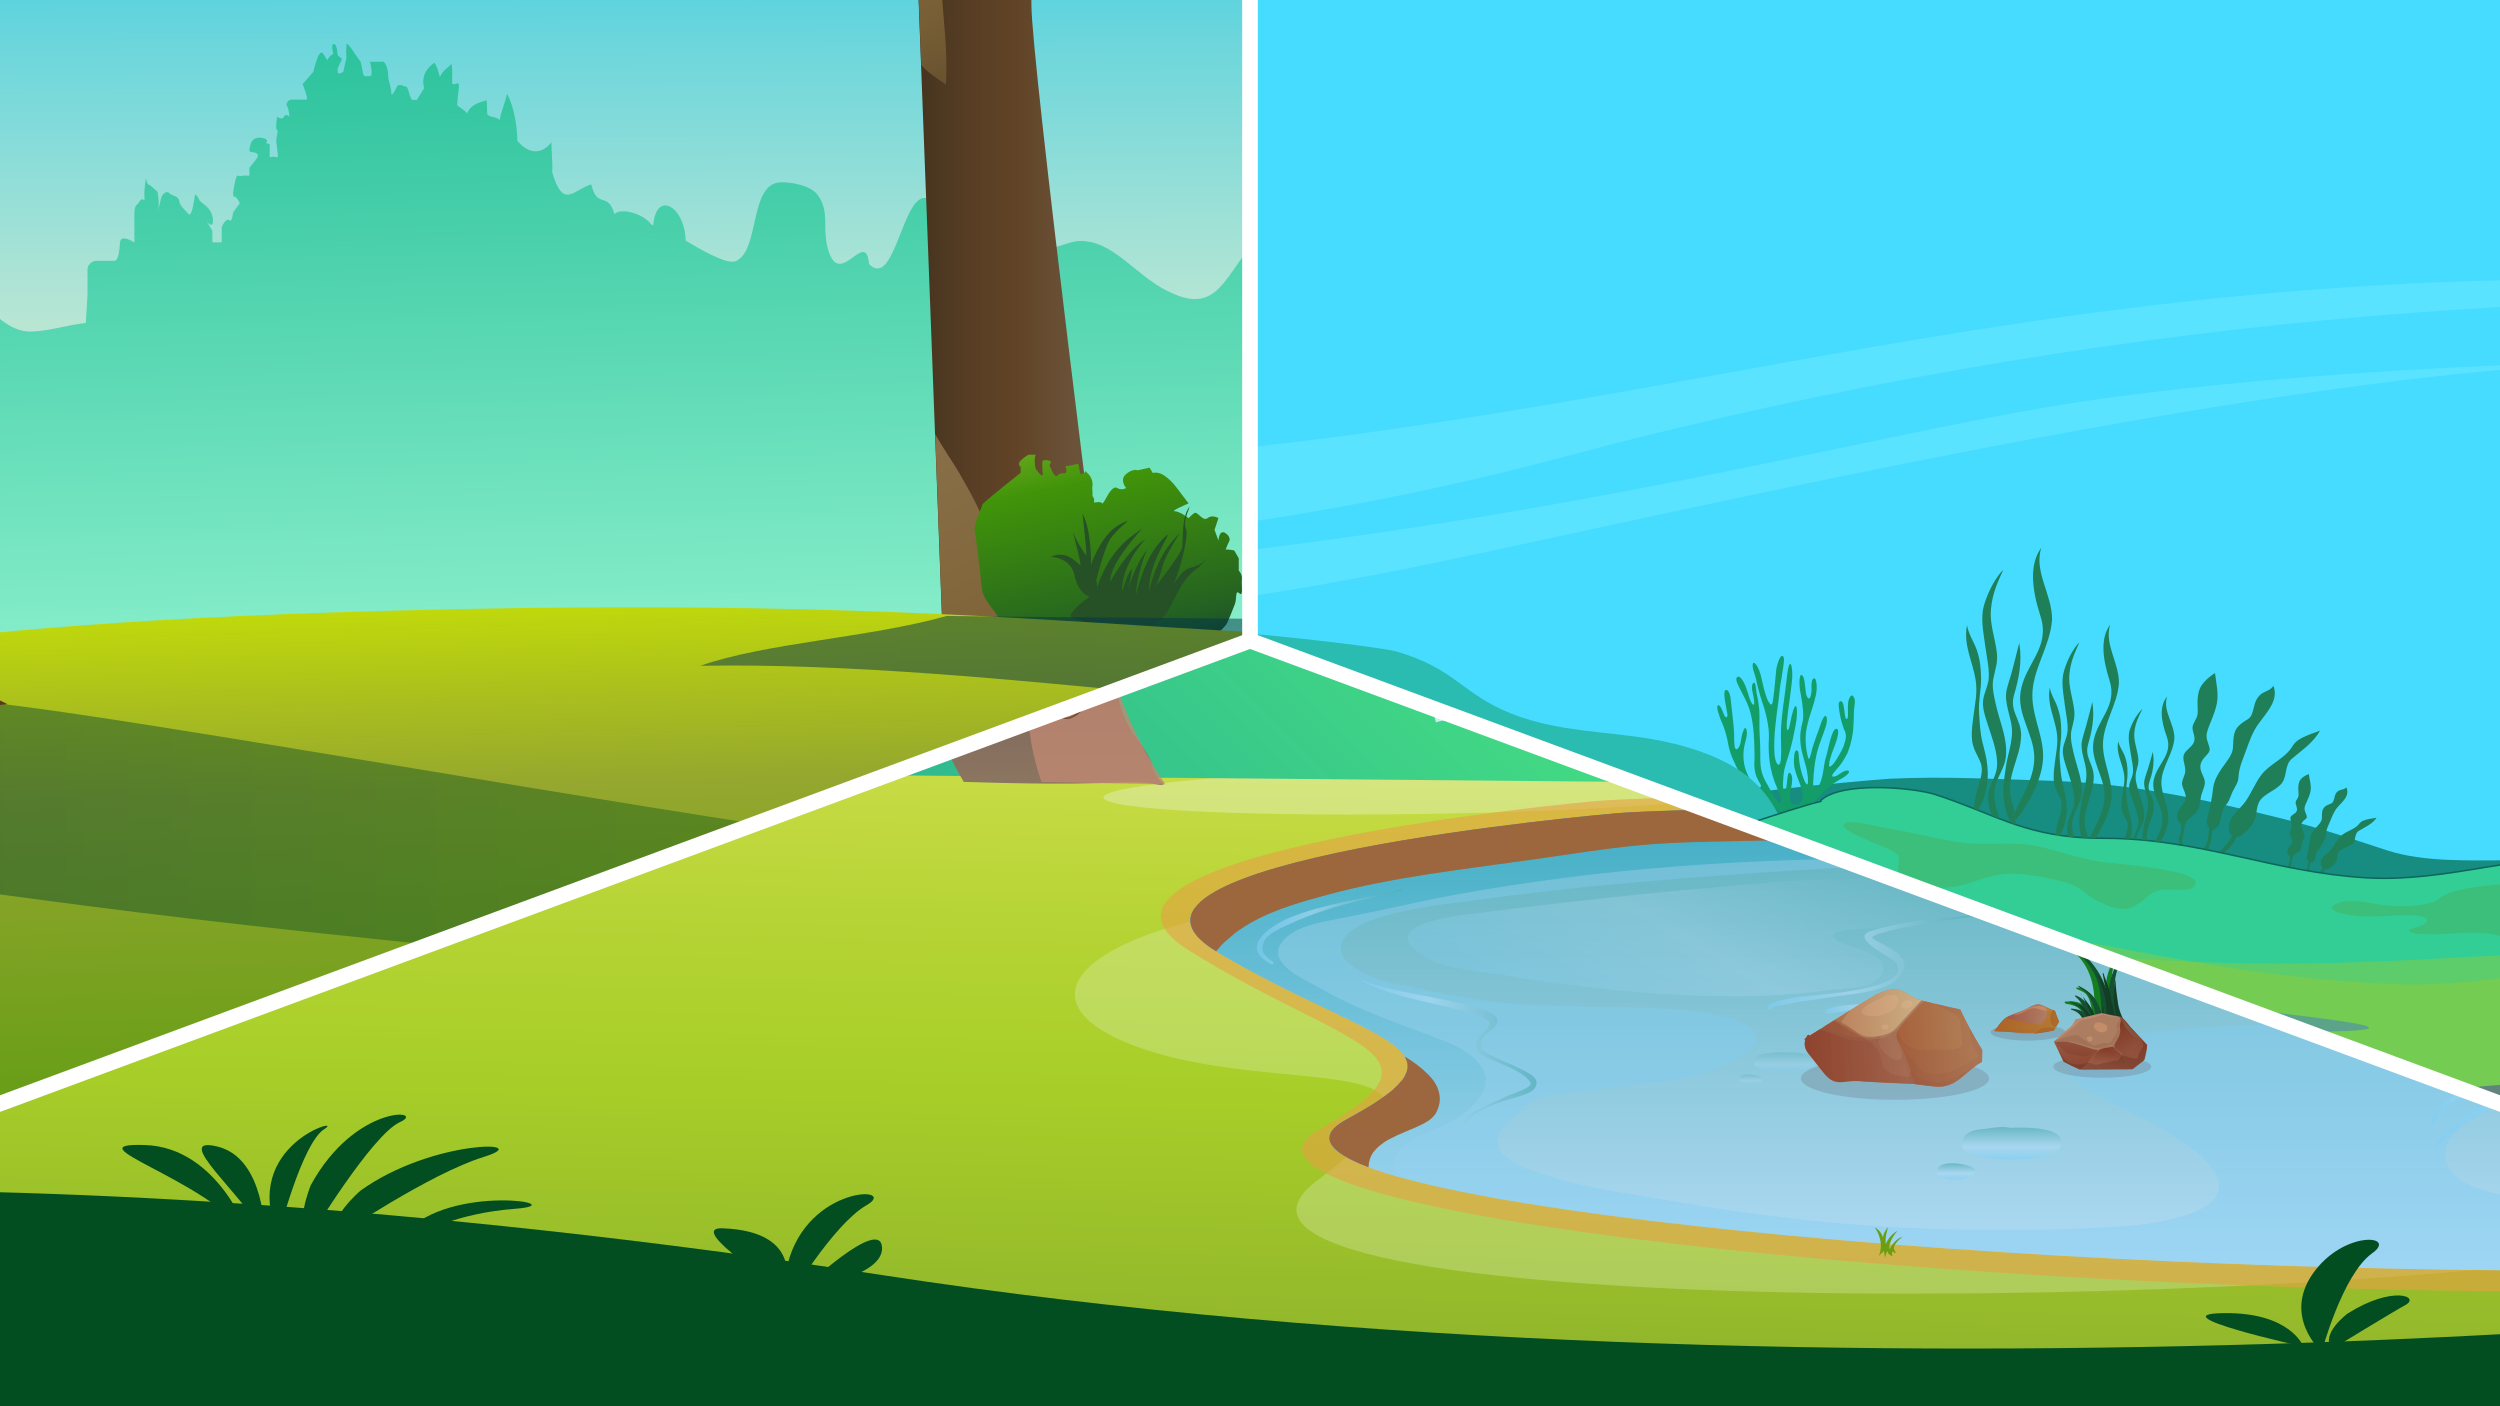 <?xml version="1.0" encoding="utf-8"?>
<!-- Generator: Adobe Illustrator 25.2.3, SVG Export Plug-In . SVG Version: 6.00 Build 0)  -->
<svg version="1.1" id="Layer_1" xmlns="http://www.w3.org/2000/svg" xmlns:xlink="http://www.w3.org/1999/xlink" x="0px" y="0px"
	 viewBox="0 0 1600 900" style="enable-background:new 0 0 1600 900;" xml:space="preserve">
<rect x="0" y="0" width="1600" height="900" fill="#333333" stroke="none"/>
<style type="text/css">
	.st0{clip-path:url(#SVGID_2_);}
	.st1{fill:#CAEDEF;}
	.st2{clip-path:url(#SVGID_4_);}
	.st3{fill:url(#SVGID_5_);}
	.st4{fill:url(#SVGID_6_);}
	.st5{fill:url(#SVGID_7_);}
	.st6{fill:url(#SVGID_8_);}
	.st7{fill:url(#SVGID_9_);}
	.st8{fill:url(#SVGID_10_);}
	.st9{fill:#265126;}
	.st10{fill:url(#SVGID_11_);}
	.st11{opacity:0.5;fill:url(#SVGID_12_);enable-background:new    ;}
	.st12{opacity:0.5;fill:url(#SVGID_13_);enable-background:new    ;}
	.st13{fill:url(#SVGID_14_);}
	.st14{fill:#103D23;}
	.st15{clip-path:url(#SVGID_16_);}
	.st16{fill:#46DCFF;}
	.st17{fill:#178C80;}
	.st18{fill:#139E69;}
	.st19{fill:#2ABCB1;}
	.st20{fill:#1F7F58;}
	.st21{fill:#32CE95;stroke:#0C685D;stroke-miterlimit:10;}
	.st22{fill:#3CBF7A;}
	.st23{opacity:0.45;fill:#92CC36;enable-background:new    ;}
	.st24{fill:#61847D;}
	.st25{fill:#41685F;}
	.st26{fill:#5BA389;}
	.st27{opacity:0.75;}
	.st28{opacity:0.43;fill:#88F1FF;enable-background:new    ;}
	.st29{clip-path:url(#SVGID_18_);}
	.st30{opacity:0.2;fill:url(#SVGID_19_);enable-background:new    ;}
	.st31{fill:url(#SVGID_20_);}
	.st32{opacity:0.44;fill:#E5F0C8;enable-background:new    ;}
	.st33{opacity:0.3;fill:#E5F0C8;enable-background:new    ;}
	.st34{opacity:0.6;fill:#E6A143;enable-background:new    ;}
	.st35{fill:url(#SVGID_21_);}
	.st36{opacity:0.4;fill:#7FCEF4;enable-background:new    ;}
	.st37{opacity:0.6;fill:url(#SVGID_22_);enable-background:new    ;}
	.st38{fill:#9C673E;}
	.st39{opacity:0.5;}
	.st40{opacity:0.8;fill:#9C673E;enable-background:new    ;}
	.st41{fill:#6C9E12;}
	.st42{opacity:0.3;fill:url(#SVGID_23_);enable-background:new    ;}
	.st43{opacity:0.3;fill:url(#SVGID_24_);enable-background:new    ;}
	.st44{opacity:0.3;fill:url(#SVGID_25_);enable-background:new    ;}
	.st45{opacity:0.6;fill:url(#SVGID_26_);enable-background:new    ;}
	.st46{opacity:0.6;fill:url(#SVGID_27_);enable-background:new    ;}
	.st47{opacity:0.3;fill:url(#SVGID_28_);enable-background:new    ;}
	.st48{opacity:0.3;fill:url(#SVGID_29_);enable-background:new    ;}
	.st49{opacity:0.6;fill:url(#SVGID_30_);enable-background:new    ;}
	.st50{opacity:0.6;fill:url(#SVGID_31_);enable-background:new    ;}
	.st51{opacity:0.6;fill:url(#SVGID_32_);enable-background:new    ;}
	.st52{opacity:0.6;fill:url(#SVGID_33_);enable-background:new    ;}
	.st53{opacity:0.6;fill:url(#SVGID_34_);enable-background:new    ;}
	.st54{opacity:0.6;fill:url(#SVGID_35_);enable-background:new    ;}
	.st55{fill:#147E20;}
	.st56{fill:#145131;}
	.st57{fill:#143D26;}
	.st58{opacity:0.2;fill:#5E4752;enable-background:new    ;}
	.st59{fill:#AD7D61;}
	.st60{fill:url(#SVGID_36_);}
	.st61{fill:url(#SVGID_37_);}
	.st62{fill:url(#SVGID_38_);}
	.st63{opacity:0.3;fill:url(#SVGID_39_);enable-background:new    ;}
	.st64{opacity:0.3;fill:url(#SVGID_40_);enable-background:new    ;}
	.st65{opacity:0.4;fill:url(#SVGID_41_);enable-background:new    ;}
	.st66{opacity:0.2;fill:#F6C2A4;enable-background:new    ;}
	.st67{fill:url(#SVGID_42_);}
	.st68{fill:url(#SVGID_43_);}
	.st69{fill:url(#SVGID_44_);}
	.st70{opacity:0.5;fill:#817858;enable-background:new    ;}
	.st71{opacity:0.1;fill:#3E120B;enable-background:new    ;}
	.st72{opacity:0.3;fill:#3E120B;enable-background:new    ;}
	.st73{opacity:0.3;fill:url(#SVGID_45_);enable-background:new    ;}
	.st74{opacity:0.3;fill:#FCB381;enable-background:new    ;}
	.st75{fill:url(#SVGID_46_);}
	.st76{fill:url(#SVGID_47_);}
	.st77{fill:url(#SVGID_48_);}
	.st78{opacity:0.2;fill:url(#SVGID_49_);enable-background:new    ;}
	.st79{opacity:0.6;fill:#B67318;enable-background:new    ;}
	.st80{fill:url(#SVGID_50_);}
	.st81{fill:url(#SVGID_51_);}
	.st82{opacity:0.75;fill:#C28A73;enable-background:new    ;}
	.st83{fill:#754D32;}
	.st84{fill:url(#SVGID_52_);}
	.st85{fill:#024E20;}
	.st86{fill:none;stroke:#FFFFFF;stroke-width:10;stroke-miterlimit:10;}
</style>
<g>
	<defs>
		<rect id="SVGID_1_" width="1600" height="900"/>
	</defs>
	<clipPath id="SVGID_2_">
		<use xlink:href="#SVGID_1_"  style="overflow:visible;"/>
	</clipPath>
	<g class="st0">
		<polygon class="st1" points="800,410 -280,810 -280,-40 800,-40 		"/>
		<g>
			<defs>
				<polygon id="SVGID_3_" points="800,410 -280,810 -280,-40 800,-40 				"/>
			</defs>
			<clipPath id="SVGID_4_">
				<use xlink:href="#SVGID_3_"  style="overflow:visible;"/>
			</clipPath>
			<g class="st2">
				
					<linearGradient id="SVGID_5_" gradientUnits="userSpaceOnUse" x1="269.104" y1="275.64" x2="266.174" y2="961.81" gradientTransform="matrix(1 0 0 -1 0 900)">
					<stop  offset="0.29" style="stop-color:#FFF5CA"/>
					<stop  offset="0.36" style="stop-color:#F4F3CB"/>
					<stop  offset="0.49" style="stop-color:#D8EDCF"/>
					<stop  offset="0.66" style="stop-color:#AAE3D5"/>
					<stop  offset="0.87" style="stop-color:#6CD6DC"/>
					<stop  offset="1" style="stop-color:#3ECCE2"/>
				</linearGradient>
				<rect x="-331.2" y="-5" class="st3" width="1198.7" height="800"/>
				
					<linearGradient id="SVGID_6_" gradientUnits="userSpaceOnUse" x1="354.429" y1="330.01" x2="323.939" y2="1488.469" gradientTransform="matrix(1 0 0 -1 0 900)">
					<stop  offset="0" style="stop-color:#ADFFDC"/>
					<stop  offset="0.52" style="stop-color:#1EBC96"/>
					<stop  offset="1" style="stop-color:#007F56"/>
				</linearGradient>
				<path class="st4" d="M912.7,121.6c-0.8-11-18.4-16-18.4-16l-9.6-10l-27.9,10c-0.9,5.9-4,31.2-6.3,51.7
					c-4.9-5.4-9.7-10.7-14.5-12.7c-8.9-3.7-21.4,3.6-29.9,9c-10.4,6.5-16.5,21.4-26,30.9c-10.4,10.5-21.4,7.3-32.6,1.9
					c-21.1-10.1-35.4-33.4-57.5-32.1c-11.2,0.7-39.3,18.1-44.5-4.6c-9.3,2.6-20.2,4.5-29.8,0.4c-9.1-3.9-15.6-23-23.8-23.4
					c-14.4-0.7-19.7,58.6-35.7,42.3c-2.2-23.6-18.8,16.9-26.3-9.5c-3.9-13.7,1.4-23.7-6.5-34.6c-4.8-6.7-18.1-8.4-23.8-8.2
					c-20.4,0.7-13.1,43.8-28.7,50.4c-6.2,2.7-25.7-9.4-32.1-13.1c-0.3-21.6-18.8-32.7-20.7-10c-0.5-0.1-0.9-0.2-1.3-0.3
					c-4.3-6.5-19-11.2-23.5-6.7c-4.3-14.8-11.2-3-14.9-19c-11.3,3.3-17.9,16.6-25-7.8c0.4-5.6-0.5-13.3-0.5-19.1
					c-6.5,8.2-14.8,7.4-21.8-1c-0.2-11.7-2.6-22.6-6.6-30.1c-0.6,3.8-3.9,11.6-4.7,16.8c-2.3-2.4-5.6-1.3-7.9-3.5
					c-0.4-3.2,0-6-0.5-9.1c-5.2,1.6-9.8,2.5-12.5,8.3c-1.8-2.2-4.3-3.4-6.3-5.1c0.1-4.6,1-8.8,1.2-13.1c-0.8-2.5-3.3,1-4.4-1
					c-0.1-3.3,0.3-9.6-0.5-12.5c-1.8,2.6-5.1,3.5-7.4,8.5c-1.4-4.9-1.4-5.7-3.5-9.2c-7.1,5.3-7.9,10.5-6.6,16.4l-4.6,7.4h-3.2
					c-2-3.3-2.4-8.4-3.6-8.4s-4.8-2.5-6,0s-3.6,7.3-3.6,3.6s-2-7-2-11.2s-2-8.4-3.2-8.4h-8.4c0,0,2.4,9.2,0,9.2s-4,0.8-4.4-1.7
					s-1.6-7.5-1.6-7.5l-3.1-4.2c0,0-5.6-9.2-6-6.7c-0.2,2.8-0.2,5.6,0,8.4l-2,9c0,0-3.6,2.3-3.6,0v-2.3l2.8-5.9l-2.8-2.5
					c-0.4-5-1.2-7.6-2.8-7.1s0,6.3,0,6.3c-4.8,2.5-2.8,5.8-4.8,2.5s-2.4-4.2-4-2.5s-4,11.5-4,11.5l-6.8,7.8c0,0,4,10,2.4,10h-10
					c-1.2,0-3.6,2.5-2.4,4.2s1.6,6.7,1.6,6.7s-2.4-2.5-3.6,0s-4.4,0-4.4,0s-1.2,8.4,0,8.4s-0.8,5.6-0.5,7.5c0.9,7.5,1.8,10.9,0,10
					c-1.4-0.5-2.9-0.4-4.2,0.1v-8.4l-2.4-0.8c0,0,2.8-2.5-2.8-3.3s-6.7,3.3-6.7,3.3s-2.4,5.8,0,5.8s5.6,1.1,4,3.5s-5.1,6.6-5.1,6.6
					s0.1,5,0,5h-4.5c-0.9,0.5-1.9,0.5-2.8,0c-1.2-0.8-2.4,6.7-2.4,6.7s-1.6,6.7,0,6.7s3.6,4.2,3.6,4.2s-4.2,5.9-4.3,5.9
					s-0.5,6.7-2.5,5s-4.8,4.2-4.8,4.2v10h-6v-7.4c0,0-2.5-4.3-3.6-6c1.1,1.5,4,4.3,4-0.6c-0.1-3.6-1.7-6.9-4.4-9.2l-4-3.3
					c0,0-2.8-5.9-3.2-3.3s-2,14.2-4,11.7s-5.6-5-6-8.4s-5.2-3.3-6.4-5s-4.4,0-5.2,3.3c-0.5,2-1.5,6.2-2,8.4c1.2-5-0.3-12.6-0.3-12.6
					l-4.8-4.2c-3.2,0-2-9.2-3.2,0s0.8,10-1.2,9.2s-2,1.7-4,3.3s-1.6,6.7-1.6,10s0,14.2,0,14.2s-8.8-5.9-9.2,0s-1.2,11.7-3.6,11.7
					H61.2c0,0-5.2,0.8-5.2,5.8v15.9c0,0-0.4,8.5-1.1,18.1c-11.7,1.2-23.2,5.2-34.8,5.5c-14.9,0.4-24.5-12.9-37.4-22.6
					c-18.7-14-37-4.6-56.3-10.7c-10.6-3.4-18.7-14.7-28.4-22.7c-5.3-4.4-15.2-4.7-19.5-12.4c-2.4-4.1-3.2-16.4-5.9-22
					c-2-3.9-8.4-9.4-10.7-9.7c-16.4-1.5-8.3,33-16.8,45c-5.4-15.6-7.6-52.5-21.5-20.1c-5.6-9.8-13.1-5.8-12.1,11.9
					c-4.7,0.8-11.2-3.9-15.4-7.1c-1.3-1-11.2-10.5-12-10.1c-4.8,2.2-15.1,40.4-19.4,5.6c-6.5-1.4-160.2,7.1-160.9,21.4
					c-0.8,17.6,0.6,271.8-0.4,316.8c-0.6,27.5,156,30.5,166.2,42.1c13.4,15.1,19.8,20.7,36.2,20.7c37.4-0.1,74.8,1.8,112,5.6
					c35.4,3.7,69.3-0.9,104.6-3.1c21.9-1.3,43.6-1.7,65.4-3.1c3.2,0.9,12.6,3.7,20.1,6.8c9.3,3.8,6.7-3.8,12.3-0.5
					c4.9,2.9,12.3-8.3,27.6-15.7c18.2-4.9,38.5-10,53.7-0.4c0.3-6.7,1.1-13.4,2.5-20c1.2,0.8,2.7,1.2,4.1,1.1
					c8.4-0.9,7.6-14.3,14.3-20.5c14.6-13.7,29.6,2.9,44.7-5.6c6.6-3.7,12.2-9.8,17.9-15c1.6,3.2,3.5,6.2,5.7,9
					c0,0-5.2,20.1-2.8,31.8h5.6c0,0,9.6,23.4,12.8,28.4s12.8,6.7,17.6,8.3s93.4-10,99.5,0s21-18.3,25-17s36.7-9.7,39.9-3
					s24.7,0,33.5,0c4.6,0,9.2-12.4,12.9-25.4l5.8,0.5c35.7,2.9,70.8-7.1,106.3-7.6c31.5-0.4,62.4-17,93.9-19.5
					c37.1-2.9,74.1-12.8,111.1-15.6c13.9-1.1,38.7,10.6,49-15.6c10.4-26.5,191.1,14.3,193.5,16.3l-1.3-271.2
					C1080.3,177.7,913.3,129.9,912.7,121.6z"/>
				
					<linearGradient id="SVGID_7_" gradientUnits="userSpaceOnUse" x1="560" y1="922.435" x2="713.269" y2="922.435" gradientTransform="matrix(1 0 0 -1 0 900)">
					<stop  offset="1.000000e-02" style="stop-color:#352A1A"/>
					<stop  offset="0.16" style="stop-color:#44331E"/>
					<stop  offset="0.43" style="stop-color:#5A3F25"/>
					<stop  offset="0.61" style="stop-color:#624427"/>
					<stop  offset="0.66" style="stop-color:#64482C"/>
					<stop  offset="0.84" style="stop-color:#6B5339"/>
					<stop  offset="1" style="stop-color:#6D573D"/>
				</linearGradient>
				<path class="st5" d="M713.1-319.6c0,0-18.7,69.4-26.5,85.2s-23.3,47.6-26.5,90.8s0,109.6,0,146.6s46.7,403.1,46.7,403.1L666,442
					l-61.9-13.1c0,0-18.9-505.6-20.4-534s4.5-149.9,0-170.4s-7.2-154.6-23.8-187.7l10.6-23.7c0,0,25,83.5,26.3,110.7
					s8.3,80.3,9.5,90.4s-1.2,90.6,4.7,96.5c2.3-7.1,11.7-35.5,12.8-43.8s11.2-37.9,12.6-45s9.6-20.1,9.6-24.9s3.5-7.1,4.7-13
					s4.7-14.2,4.7-17.8s2.3-4.7,2.3-9.5s2.3-13.7,2.3-13.7s55.8,3,53,6.6S713.1-319.6,713.1-319.6z"/>
				
					<linearGradient id="SVGID_8_" gradientUnits="userSpaceOnUse" x1="672.449" y1="742.17" x2="527.389" y2="1084.32" gradientTransform="matrix(1 0 0 -1 0 900)">
					<stop  offset="1.000000e-02" style="stop-color:#282217"/>
					<stop  offset="0.1" style="stop-color:#3D321F"/>
					<stop  offset="0.28" style="stop-color:#614D2D"/>
					<stop  offset="0.44" style="stop-color:#775E35"/>
					<stop  offset="0.53" style="stop-color:#7F6438"/>
					<stop  offset="0.6" style="stop-color:#83683E"/>
					<stop  offset="0.81" style="stop-color:#8B724B"/>
					<stop  offset="1" style="stop-color:#8E754F"/>
				</linearGradient>
				<path class="st6" d="M605.4,54.1c1.4-21-1.7-40.9-2.8-61.4c-1-19.5,1.3-39.7-1.5-58.4s-4-36.8-12.5-53.6
					c-1.8-3.4-3.4-7-4.9-10.7c-0.1,10.8-0.1,19.5,0.1,24.8c0.5,9.3,2.8,69.7,5.8,146.8C593.4,46.1,598.5,49.4,605.4,54.1z"/>
				
					<linearGradient id="SVGID_9_" gradientUnits="userSpaceOnUse" x1="745.152" y1="217.711" x2="523.012" y2="739.191" gradientTransform="matrix(1 0 0 -1 0 900)">
					<stop  offset="1.000000e-02" style="stop-color:#282217"/>
					<stop  offset="0.1" style="stop-color:#3D321F"/>
					<stop  offset="0.28" style="stop-color:#614D2D"/>
					<stop  offset="0.44" style="stop-color:#775E35"/>
					<stop  offset="0.53" style="stop-color:#7F6438"/>
					<stop  offset="0.6" style="stop-color:#83683E"/>
					<stop  offset="0.81" style="stop-color:#8B724B"/>
					<stop  offset="1" style="stop-color:#8E754F"/>
				</linearGradient>
				<path class="st7" d="M613.5,302c-2.9-5-9.6-14.7-15-24.1c3.2,85.4,5.7,151,5.7,151l39.9,8.5c-0.9-29.8-3.7-64.2-10.2-91.3
					C630.1,331,621.3,315.5,613.5,302z"/>
				
					<linearGradient id="SVGID_10_" gradientUnits="userSpaceOnUse" x1="678.331" y1="689.808" x2="729.791" y2="440.218" gradientTransform="matrix(1 0 0 -1 0 900)">
					<stop  offset="0" style="stop-color:#B8D34E"/>
					<stop  offset="9.000000e-02" style="stop-color:#A2C741"/>
					<stop  offset="0.27" style="stop-color:#69A920"/>
					<stop  offset="0.39" style="stop-color:#419409"/>
					<stop  offset="0.62" style="stop-color:#2F7518"/>
					<stop  offset="0.76" style="stop-color:#236122"/>
					<stop  offset="1" style="stop-color:#052C3B"/>
				</linearGradient>
				<path class="st8" d="M653.2,302.6v-3.9c0,0-2.5-1.3,0-3.9c1.5-1.5,3.2-2.8,5.1-3.8h4.5c-1.3,3.8,0,8.9,0,8.9s5.1,7.7,4.5,2.6
					s0-7.7,0-7.7c1.4-0.4,3-0.4,4.4,0c1.9,0.6,0,2.9,0,2.9s3.2,9,5.1,6.6s5.7-0.5,5.7-2.4c0-5.2-2.5-2.9,2.5-4l5.1-1.1l0,0l1.3,6.5
					l0,0c5.1,0,1.3-3.9,5.1,0c2.3,2.4,3.2,5.7,2.5,8.9l0.2,2.7v2.6c3,3.9-1.5,4.5,3,3.9s2.5,2.6,4.5-0.6l1.9-3.2
					c0,0,3.5-7.1,6.4-5.3c1.8,1.1,4,1.1,5.7,0c0,0-4.5-5.1,0-8.9s7.4-2.4,7.4-2.4l7.6-1.7l2.1,3.4c6.9-1.9,14.3,8.2,15.4,9.6
					s7.5,9.9,7.5,9.9s-12.1,5-8.9,5s8.9,4.4,8.9,4.4c1-1.1,2.2-2.2,3.4-3.1c2.3-1.9,5.5,5.6,8.7,3.1s7,0,7,0l-2.5,7.5l2.5,6.8
					c0,0,0.4-7.7,4.8-4.5c3,2.2,2.3,4.5,2.3,4.5s-3,6.4-2.3,5.9s5.3,0.5,5.3,0.5l2.9,5v7.8c0,0,2.5,2.7,2,5.8s1.2,11.4-1.6,8.8
					s-1.6,3.4-2.8,6.7s-4.8,12.3-5.8,13.6s-12.4,13.5-15,12.9s-11.5,2-18.5,0s-47.7,0.9-51.5,0.7s-15.9,4.6-22.3,0
					s-16.5-9.1-20.4-9.8s-14.6-0.7-17.2-7.1s-10.8-12.2-11.5-21.3s-3.8-33.5-4.5-36.4s5.1-15.3,5.1-16.2S653.2,302.6,653.2,302.6z"
					/>
				<path class="st9" d="M771.6,358.3c-3.9,3.9-6.8,4-11.3,5.7c-3.4,1.3-7,6.4-9.2,9.9c3.9-8.3,10-31.3,7.9-35.6
					c-2.3-5,3-14.4,2.2-13.9c-5.3,7.1-3.9,21.5-4.6,25.9s-16.7,24.7-16.7,24.7c1.7-4.1,3-8.2,4.1-12.5c2.2-8.2,11.2-21.4,11.2-21.4
					c-15.5,14.3-19,34.5-19.7,37.9c-1.5-17.4,15.2-39.4,11.3-36.5c-10.3,8.9-15.5,21.9-19.7,37.9c-0.7-4.3,4.3-24.6,7.6-29.5
					c-6,8.1-10.3,17.3-12.7,27.1c0,0,2.8-13.9,2.4-14.1c-3.1,3.6-6.3,14.8-6.3,14.8c-0.9-15.2,13.3-32.6,15.4-33.9
					c-12.3,7.3-22.9,27.5-22.9,27.5c-0.8-9.5,14.1-27,20.3-33.9c-1.3,0.9-3,2.1-5,3.5c-15.1,10.6-21.5,27-23.6,33.8l-0.9-5.8
					l0.3,1.1c0,0,5.1-20.3,8.7-25.8s11.7-12,11.7-12c-5.8,1.9-10.9,5.6-14.5,10.5c-4,5.4-7.2,11.5-9.4,17.8c0,0,0.7-21.3-5.4-32.8
					c0,0,2.5,21.5,2.5,27c-1.4-1.9-6.6-9.4-8.7-15.5c1.7,6.6,5.2,20.1,4.9,21.3c-0.5,1.4-7.6-10.5-19-5.1c0,0,12.9,0.2,15.2,11.9
					s9.6,13.5,9.6,13.5l-7.1,5.7c0,0-5,4.7-5,6.7s7.5,2.7,8.7,3.8s10,3.9,11.8,6.2s25.8-0.6,31.9-3.6s10-9.8,10-9.8
					s4.2-7.9,7.2-13.6s7.5-10.7,10.7-12.9S772.8,357.4,771.6,358.3z"/>
				
					<linearGradient id="SVGID_11_" gradientUnits="userSpaceOnUse" x1="17.6" y1="-29.491" x2="-5" y2="727.789" gradientTransform="matrix(1 0 0 -1 0 900)">
					<stop  offset="0" style="stop-color:#80BF00"/>
					<stop  offset="0" style="stop-color:#6AB003"/>
					<stop  offset="0" style="stop-color:#469708"/>
					<stop  offset="0.11" style="stop-color:#4E990C"/>
					<stop  offset="0.28" style="stop-color:#649D16"/>
					<stop  offset="0.48" style="stop-color:#87A427"/>
					<stop  offset="0.55" style="stop-color:#95A72E"/>
					<stop  offset="0.62" style="stop-color:#A8BD1F"/>
					<stop  offset="0.75" style="stop-color:#CEE900"/>
					<stop  offset="0.99" style="stop-color:#ACD152"/>
				</linearGradient>
				<path class="st10" d="M1715.3,783.2l-0.3-364.4c-64.6-1.3-157-28.6-245.7-31.5c-189.7-6.2-331,2.2-382.4,8.2
					c-293.1,34.2-351.1-18-838.7-4.6c-376.3,10.4-326,40.8-720.5,51.3c-196.3,5.2-267.5-0.7-696.9-3c-227.6-1.2-412.4-0.6-530.2,0
					v344L1715.3,783.2z"/>
				
					<linearGradient id="SVGID_12_" gradientUnits="userSpaceOnUse" x1="-725.88" y1="304.265" x2="1581.28" y2="304.265" gradientTransform="matrix(1 0 0 -1 0 900)">
					<stop  offset="0" style="stop-color:#80BF00"/>
					<stop  offset="0" style="stop-color:#6AB003"/>
					<stop  offset="0" style="stop-color:#469708"/>
					<stop  offset="0" style="stop-color:#0E9078"/>
					<stop  offset="0" style="stop-color:#008E94"/>
					<stop  offset="0" style="stop-color:#00314D"/>
					<stop  offset="0.17" style="stop-color:#093E40"/>
					<stop  offset="0.47" style="stop-color:#22611D"/>
					<stop  offset="0.7" style="stop-color:#377F00"/>
					<stop  offset="1" style="stop-color:#419409"/>
					<stop  offset="1" style="stop-color:#55A40C"/>
					<stop  offset="1" style="stop-color:#74BC10"/>
					<stop  offset="1" style="stop-color:#90D114"/>
					<stop  offset="1" style="stop-color:#A6E218"/>
					<stop  offset="1" style="stop-color:#B7EF1A"/>
					<stop  offset="1" style="stop-color:#C2F81C"/>
					<stop  offset="1" style="stop-color:#C9FE1D"/>
					<stop  offset="1" style="stop-color:#CBFF1D"/>
				</linearGradient>
				<path class="st11" d="M1311.9,633.3c-194.5-20.3-389.7-51.5-580.7-72.7C517.5,537,308.8,497.9,99.7,464.8
					c-78.5-12.5-157.6-23.7-252.5-26.5c-88.4,10.8-210.5,13.3-321,13.4c-55.4,5.1-109.4,13.5-157.8,28.5l-4.8,5
					c-42.1-0.2-53.2-10.8-89.6,6.4c182.5,23.9,230.5,44,346,44c48.9,0,188.7,11.9,312.2,27.4c121.2,17.1,187.9,25.5,311,38.3
					C428,620.5,610.5,644.2,793,682.9c130.9,27.8,268.5,58.9,403.7,70.3H1312L1311.9,633.3z"/>
				
					<linearGradient id="SVGID_13_" gradientUnits="userSpaceOnUse" x1="499.44" y1="392.755" x2="1884.39" y2="392.755" gradientTransform="matrix(1 0 0 -1 0 900)">
					<stop  offset="0" style="stop-color:#00314D"/>
					<stop  offset="0.95" style="stop-color:#003E2B"/>
					<stop  offset="0.99" style="stop-color:#003F29"/>
				</linearGradient>
				<path class="st12" d="M739.6,443.9c68.8,29.1,131.9,23.2,172.5,29.1c60,8.7,170.4,19,228.4,36.8
					c166.5,51,378.4,21.8,575.8,110.7l81.3-161.5c-49.2-5.6-573.9-48.1-622.1-50.5c-31.7-1.6-61.8-4.2-91-8
					c-38.1,2.3-73.7,4.4-99.9,2.1c-88-7.8-258.3-6.7-378.6-8.4c-49.9,14-115.5,17.1-157.8,31.9C541,424.4,650.2,435.1,739.6,443.9z"
					/>
				
					<linearGradient id="SVGID_14_" gradientUnits="userSpaceOnUse" x1="-414.117" y1="1770.627" x2="-4.587" y2="-21.043" gradientTransform="matrix(1 0 0 -1 0 900)">
					<stop  offset="0" style="stop-color:#2A0F00"/>
					<stop  offset="4.000000e-02" style="stop-color:#2D1407"/>
					<stop  offset="0.15" style="stop-color:#331D13"/>
					<stop  offset="0.26" style="stop-color:#352017"/>
					<stop  offset="0.34" style="stop-color:#3F2619"/>
					<stop  offset="0.53" style="stop-color:#50301C"/>
					<stop  offset="0.74" style="stop-color:#5B361D"/>
					<stop  offset="0.99" style="stop-color:#5E381E"/>
					<stop  offset="0.99" style="stop-color:#5E3A1D"/>
					<stop  offset="0.99" style="stop-color:#5B4514"/>
					<stop  offset="0.99" style="stop-color:#594C0E"/>
					<stop  offset="0.99" style="stop-color:#594E0D"/>
					<stop  offset="1" style="stop-color:#6D5C4E"/>
					<stop  offset="1" style="stop-color:#B3CE45"/>
				</linearGradient>
				<path class="st13" d="M-642-340c12.7,12.3,35,43.4,43.3,57.2c8.3,14.3,34.5,76.4,39.4,91.2s15.5,38,21.9,41.9s17,25.1,22.9,30.1
					c5.4,4.9,11.9,10.3,23,28.7c11,19.1,46,76.2,49.3,91.3s0,29-1.3,71.9s25.2,123.4,34.3,146.8s33.7,98.9,39.6,113.6
					s11.6,52.3,11.6,60.5s7.1,16.8,3.9,20.7c-5.8,3.3-11.7,12.5-14.9,15.1s-8.4,2.6-12.3,4s-7.1,1.3-13.6,0.7s-10.4,3.9-26,7.2
					s-38.3,14.8-38.3,14.8l162.8,9.5h151.3c12.4,0.7,118.6-11.8,149.9-14.5c-27.1-14.6-55.2-13.1-59.2-14.3s-33-6.8-41.9-12.7
					s-26.1-20.4-36.9-33.5s-39.2-95.3-42.8-108.4s-6.1-33.5-10.4-45.2s-26.8-54.7-34.6-85.2s-19.5-124-20.1-131.4s2-13.6,1.3-15.4
					s-0.6-5.5-0.6-10.8s0,0,1.9-4.6s1.9-5.3-0.6-10.5s-3.3-8.6-2-14.6s7.1-13,16.2-27.7s31.1-70.8,40.2-93.8s27.2-60.5,48.7-92
					c20.1-30.2,83.5-40.1,91.4-44.7s26-10.5,46.1-19c20.1-9.1,47.3-4.6,57.1-4.7c9.8-4.2,66.8-24.7,66.8-24.7v-6.2
					c0,0-5.2,2.6-13.6,6.2c-11,3.6-47.3,16.1-55.8,16.8s-12.3-4.6-27.1-2c2.1-1.3,21.9-17.1,32.3-27c9.1-9.9,28.6-45.5,28.6-45.5
					L78-394.2c-3.9,13.6-27.9,35.1-33.8,39.7s-10.3,8.5-15.4,7.9c-13.5-20.4,0-62.4,0-62.4l-8.6,1.3c-13,28.9,0,66.4,0,66.4
					l-6.5,4.6c-9.1,5.9-64.9,33.5-91.3,38.3s-46.9,12.3-57.9,20.9c1.9-5.9,9.1-24.3,9.1-35.4s4.5-27.7,4.5-36.9
					c0-9.9,9.1-42.1,11-54.8s17.5-28,21.4-35.9s12.1-38.1,12.1-38.1l-11.4-5.3c-1.9,5.9-15.6,34.8-22.7,41.4
					c-4.1,3.7-7.8,7.9-11,12.5c-1.3-7.2-8.4-23-17.1-31.5c-5.3-5.3-10.3-11-14.7-17.1l-3.3,17.1c8.4,7.9,19.5,28.3,22.3,32.9
					s1.7,5.9,0,13.8s-5.4,33.5-8.7,47.9c-3.9,14.4-19.4,80.3-23.3,96.5s-18.2,35-30.5,61.3s-29.9,57.8-33.1,66.5
					s-26.6,28.2-30.1,29.7c-4.1,1.5-1.7-126.4-1.7-195.4c-1.9-66.4,11-120.9,13-128.2c1.4-5.4,3.2-37.3,4-53.2h-173.1v77.9
					c0,36-6.8,90.7-8.3,100.5s-5.8,66.6-7.3,102.8s-4.4,70.2-4.4,70.2c-5-3.4-9.7-7.2-14.1-11.4c-8.8-7.9-35-35.5-41.4-41.9
					s-33.1-51.8-40.6-62.6s-19.7-44.9-24.6-53.2c-4.8-8.9-2.5-58.2-2-62.1s8.8-28.6,9.7-41.4c0.8-10.3,0.6-60,0.5-78.9h-16.1
					c0.3,3.2,0.7,8.3,1.5,16.3c0.8,14.1-0.6,28.3-4.4,41.9c-1-3.5-12.6-13.8-19.4-18.7s-9.8-17.8-15.8-24.1
					c-3.3-3.4-6.7-10-9.3-15.3h-12.2c3.1,6.6,7.2,12.8,11.9,18.3c10.2,11.8,12.7,29.1,21.9,33.5s19.5,23.7,19.5,23.7
					s-2.9,20.2-5.8,26.6c-3.4,6.4-10.2,28.1-10.2,28.1s-5.8-11.8-12.7-25.1c-6.3-13.8-26.8-40.9-33.4-52.3
					c-4.7-8-17.6-36.6-24.9-52.8h-21.4c2.4,3.9,5.7,9.5,9.7,17.3c8.9,17.3,13.4,36,19.8,45.8s13.6,24.1,16.8,34.3
					c-1.7,12.6,3,26.3,3,26.3c-4-3.9-14.9-3.9-22.5-8.4s-9.9-5.9-28.9-21.7c-20.4-15.3-50.3-75.4-50.3-75.4v37.9
					c9.4,18.2,29.3,39.4,36.7,49.4C-688.2-372-654.7-352.3-642-340z"/>
				<path class="st14" d="M-938.5,682.7C-673,695.2-51.3,750.4,354.8,787.9c-28.1,1.7-56.2,3.3-84.4,4.8
					c-107.2,5.5-214.4,9.3-321.6,14.9c-214.5,11.3-428.8,26.8-643.5,35.8h-0.6c-84.6-5-169.2-9.9-253.8-13.5
					c-204.1-8.6-407.3-0.9-610.9,7.7c-61.2,2.6-122,6.1-182.8,11.9l-6.6-157.2C-1749.3,692.3-1349.1,663.2-938.5,682.7z"/>
			</g>
		</g>
		<polygon class="st1" points="800,410 1880,810 1880,-20 800,-20 		"/>
		<g>
			<defs>
				<polygon id="SVGID_15_" points="800,410 1880,810 1880,-20 800,-20 				"/>
			</defs>
			<clipPath id="SVGID_16_">
				<use xlink:href="#SVGID_15_"  style="overflow:visible;"/>
			</clipPath>
			<g class="st15">
				<rect x="739.5" y="-7" class="st16" width="1222.6" height="625.6"/>
				<path class="st17" d="M1382.4,507c26.6,4.5,53,10.6,78.9,17.1c23,5.8,44.1,12.8,66.3,20.1c23.7,7.7,53.2,6.4,78,6.4
					c25.5,0,52.1,1.8,77.2-1.6c23.2-3.1,46-7.7,69.2-11.2c69.6-10.4,135.2-24.7,206.2-23c70.8,1.7,140.8,17.9,211.9,14.4
					c46-2.3,91.1-97.5,136.1-92.7l-13.5,277.3H1123.2v-206c0-2,80.4-9.2,85.9-9.4c35.4-1.7,70.8,0.3,106.2,1.4
					C1337.8,500.7,1360.2,503.1,1382.4,507z"/>
				<path class="st18" d="M1183.4,447.3c-1.2,3.2-0.6,6.7-0.7,10.1c0,0.7,0,3-1.1,2.7c-1.5-0.5-0.8-13.4-4.2-11.1
					c-1.2,0.8-0.4,4.5-0.3,5.6c0.5,3.9,1.5,7.7,2.8,11.4c0.1,0.4,0.3,0.7,0.4,1.1c0.2,0.5,0.4,1,0.7,1.5c0.5,1.7,0.5,3.6,0,5.3
					c-0.3,1.2-0.7,2.5-1.1,3.7c-0.7,1.7-1.5,3.3-2.4,4.8c-1.1,2-2.3,3.9-3.6,5.8c-0.4,0.5-3.3,4-3.3,1.6c0.1-1.3,0.2-2.6,0.6-3.8
					c0.7-2.7,1.6-5.3,2.7-7.8c0.5-1.4,4.5-11.5,1.4-11.8s-5.6,15-6.5,17.5c-1.2,3.4-1.4,7.1-2.1,10.7c-0.5,2.4-1.4,7-3.2,8.8
					c-0.9,0.7-2.1,0.5-2.8-0.4c0-0.1-0.1-0.1-0.1-0.2c-0.5-1.2,0-3,0-4.3c0-1.8,0.2-3.5,0.4-5.3c0.3-3.7,0.9-7.3,1.7-10.9
					c0.9-3.6,2.1-7.1,3.4-10.5c0.8-2.1,1.6-4.3,2.3-6.5c1.2-3.6,1-6.9,0-7.1s-2.3,2.5-3.4,5.9c-0.7,2.1-1.4,4.2-2.2,6.2
					c-0.9,2.6-1.9,5.2-2.7,7.9c-0.4,1.4-0.7,2.9-1.1,4.3s-1.2,5.1-2,1.7c-1.3-5-1.7-10.3-1.2-15.5c0.7-4.5,1.9-9,3.4-13.4
					c1.2-3.4,2.2-6.9,3-10.5c1.2-5.9,0-10.8-1-10.7c-2.4,0.2-1.8,6.2-1.8,7.7c-0.1,2.2-1.1,8.3-3.2,3.4c-1-2.2-0.7-13.5-3.5-13.2
					c-1,0.1-1.6,5.5-0.3,12s2.2,14.2,1.3,17.7c-0.6,2.1-1,4.3-1.3,6.4c-0.9,7.1,0.7,12.9,2.3,18.5c1.3,4.5,2.5,8.8,2.4,13.9
					c0,3.1-1.6,0.7-2.2-0.7c-2-4.7-3.2-9.7-3.6-14.7c-0.1-1,0.1-5.3-1.7-4.8c-1.4,0.4-1.4,4.9-1.5,6.1c-0.2,4.5,1.1,8.1,2.7,12.3
					c1,2.4,1.8,4.8,2.5,7.2c1,3.9,0.7,9.5-4.7,9.1c-4.8-0.4-2.8-7.4-2.3-10.4c0.3-1.7,0.6-3.4,0.7-5.1c0.2-2.9-0.9-5-1.8-4.9
					s-1.2,2.4-1.4,4.9c-0.1,1.3-0.3,2.6-0.5,3.9c-0.1,0.9-0.7,3.7-1.8,1.7c-0.4-1-0.5-2.1-0.4-3.2c0-2,0.3-4.1,0.4-6.1
					c0.5-5.2,2.7-10.5,4.1-15.5c1.5-5.4,2.6-10.8,3.6-16.2c1.2-6.5,1.1-12,0.1-12.2s-2.5,4.8-3.6,11s-2.6,5.8-2.1-0.8
					c0.4-4.7,1.1-9.5,1.8-14.5c0.5-3.7,1-7.5,1.4-11.3c0.7-6.3-0.1-11.4-1.1-11.4s-1.8,5-2.4,11.1c-0.4,3.7-0.9,7.4-1.4,11
					c-1.1,7.9-2.2,16-2.1,24.1c0.1,6.6,0.5,14.3-0.5,17.2s-3.3,0-3.7-6.6c-0.5-10.7,1.1-22.2,2.7-33.5c0.6-4.4,0.8-9.3,1.8-13.6
					c0.3-1.3,0.3-2.7,0.6-4.1c0.4-2.1,0.7-4.2,0.9-6.3c0.1-1.1,0.5-3.6-0.6-4.3c-2-1.3-4.1,7.3-4.2,8.6c-0.6,6.4-1.1,12.6-2,19
					c-0.3,2.3-0.7,5-2.6,2.2c-0.9-1.4-1.5-2.9-2-4.5c-0.9-2.9-1.7-5.8-2.3-8.8c-0.7-3.1-1.4-6.5-2.9-9.3c-0.6-1.2-3-4.9-3.3-1.5
					c-0.2,2.6,1.4,5.8,2,8.4c1.1,5.3,2.5,10.5,4.2,15.6c2.2,6.1,4.5,15.8,4.2,22.4c-0.3,5-0.2,10,0.4,15c0.8,6,2.4,11.9,4.9,17.4
					c0.7,1.6,1.4,3.2,2,4.8c1,2.7,0.6,5-0.3,4.9s-4-4.5-6.8-9.8c-1.7-3.1-3.6-6.1-4.6-9.6c-1.1-3.9-1.1-6.8-1.1-10.9
					c0-4.5-0.1-9.1-0.4-13.6c-0.4-5.5,0.1-11-0.3-16.6c-0.4-3.4-0.9-6.7-1.7-10c-0.2-0.8-0.4-6.4-1.4-6.6c-1.7-0.4-1.6,3.4-1.5,4.3
					c0.5,2.6,1.2,5.3,1.4,8s-1.2,1.8-2,0c-2.2-4.7-2.8-10.5-6-14.7c-2.4-3.2-4.4-1-3,2.3c2.8,6.5,6.6,11.8,8.5,18.9
					c2.4,9.1,2.6,18.8,2.7,28.2c0,1.2,0,2.4-0.1,3.5c-0.2,3.1,0.2,6.3,1.2,9.2c0.7,1.8,1.6,3.5,2.6,5.1c1,1.8,0.2,2.6-1.5,1.6
					c-1.1-0.6-2.1-1.4-3-2.2c-2.6-2.6-3.6-5.1-4.9-8.6c-1.5-4.7-1.8-9.8-0.9-14.7c0.5-3.2,2.7-8.3,1.2-11.5c-1-2-2.3,2.9-2.5,3.4
					c-0.7,2.5-0.7,5.8-1.9,8c-1,1.9-2.4,2.7-2.9,0c-0.6-3.5-0.2-7.1-0.5-10.6c-0.2-2.9-0.5-5.7-0.8-8.4c-0.4-4-0.9-7.8-1.3-11.8
					c-0.1-1.4-1-5-2.5-5.4c-3.7-1.2,0.6,14.7,0.5,16.1s-0.7,1.8-1.6,0.9s-2.5-7.7-4.4-7.2c-1,0.3-0.4,2.9-0.2,3.6
					c0.7,2.5,1.5,5,2.6,7.3c1.5,3.6,2.7,7.3,3.5,11.1c0.6,3.8,1.5,7.4,2.9,11c3.2,7.3,7,15.4,11.3,19.8c2,1.8,4.2,3.2,6.6,4.2
					c2.1,1.1,3.9,2.6,5.5,4.3c1.7,1.6,2.7,3.5,4.8,4.9c2,1.4,4.3,2.3,6.7,2.9c4.4,1.1,9.1,0.3,12.9-2.2c2-1.4,3.7-3.2,5.1-5.2
					c2.5-3.7,8.6-9.4,13.5-12.6c2.4-1.6,6.2-3.1,8-5.4c1.7-2.1-0.4-2.3-2.3-1.6c-2.3,0.8-3.9,2.8-6.2,3.4c-1.8,0.5-2.2-0.2-1.1-1.8
					s2.7-3.2,4-4.8c2.1-2.7,3.9-5.7,5.4-8.8c2.1-5.5,3.4-11.3,3.6-17.1c0.2-3,0.3-6,0.3-9c0-1.6,0.7-4.5,0.6-6.7
					c0-0.7-0.1-1.4-0.4-2.1C1185.4,444,1184.2,445.2,1183.4,447.3z"/>
				<path class="st19" d="M1389.7,589.5c-17.2-7.7-40.9-10.7-66.8-12.2c-43.9-2.4-94-0.1-128.8-7.3l0,0
					c-73.2-15.1-28.7-66.9-115.4-92.1c-37.9-11-75.4-6.9-111.2-21.1c-32.1-12.7-36-29-74-39.9c-10.4-3-113.9-15.2-131.9-12.8
					c-11-2.4-74.1,9.8-80.5,12.8c-23.2,10.9-25.6,27.1-45.1,39.9c-21.9,14.2-44.8,10.1-67.9,21.1c-52.9,25.2-25.7,77-70.4,92.1l0,0
					c-21.2,7.2-51.8,4.8-78.6,7.3c-15.8,1.4-30.3,4.5-40.8,12.2c-21.5,15.7,2.1,55.8,9,73.6c6.7,17.5,17.6,32.3,22.3,50.2
					c0,0,309.1,0,349.3,0h579.7c7.7-17.8,25.5-32.6,36.5-50.2C1386.3,645.3,1425,605.3,1389.7,589.5z"/>
				<path class="st20" d="M1484.8,467.5c-2.1,1.2-5.1,1.8-7.3,2.8c-5.5,2.4-8.1,3.6-10.6,7.7c-4.6,7.5-14.5,11-19.7,18
					c-4,5.4-6.2,11.3-10,16.8c-4.4,6.3-14.2,12.3-9.5,21.2c0.3,0.5,0.6,0.9,1,1.3c-2.2,3.2-4.6,6.2-7.2,9.1
					c-2.3,1.8-13,6.9-14.3,4.7c-0.8-1.4,5.7-3,7-8.1c0.6-2.1,1-4.3,1.3-6.5c0.1-1,0.2-2.1,0.4-3.2c7.3-1.9,4.2-11.6,8.3-15.7
					c2.6-2.6,3-5.3,4.5-8.6s3.7-5.9,3.9-9.3c0.4-6.7,2.5-10.9,4.7-16.9c2.2-6.2,4.2-12.2,8.3-17.8c5.2-7.2,12.9-14.9,9.4-24
					c-0.2-0.1-0.4,0.6-0.6,0.6c-1.4,2.3-5.6,3-7.8,5c-4.1,3.8-3.6,8.1-5.6,12.9c-1.1,2.6-3.6,3.3-6.1,5.2c-5.9,4.4-5.4,8.7-5.8,15.8
					c-0.3,4.8-4.2,8.9-7,13s-5,7.9-5.7,12.8c-0.7,6.5-2,12.9-3.7,19.1c-0.7,2.5-0.3,4.5,1.2,6.8c-0.2,1.3-0.4,2.6-0.5,3.9
					c-0.1,2.1-0.5,4.2-1.2,6.2c-1,2.4-2.7,4.2-5.8,6c-5.6,3.3-9.4-3.6-9.7-7.2c-0.2-2.2,1.3-7.3,1.4-10.6c0.1,0.1,0.2,0.1,0.3,0.1
					c0.5-4.5,5-6,7.3-8.8s2.1-6.4,3-10.3s2.9-6.7,2.3-9.9s-3.8-6.9-2.5-10.9s5-5.8,5.6-8.3s-1.9-5.4-1.9-9.5
					c0-4.6,5.1-12.6,6.6-20.8c1.2-6.4-0.4-12.8-1.2-19.3c-3.9,2.3-8.2,6.3-9.7,9.9c-2.4,5.7-1.1,13-1.4,16c-0.4,3.6-3.1,6-3.3,8.8
					s2.2,6.1,0.9,9.5c-1.2,3.1-5.3,5-6.4,7.9s0.8,6.4,0.9,10.1c0,3.3-2.3,6-2.1,8.8s3,6.2,2.3,9.7c-0.6,2.9-4.9,6.2-5.3,9.7
					c-0.3,2.6,0.3,4.6,2.4,6.1c0.3,2,0.1,4.1-0.4,6.1c-0.7,2-1.3,3.9-1,5.3c4.1,22.5,32.4,10.7,36.6-2.8c4.3-0.2,10.2-7.9,11-9.3
					c2.7-4.3,1.4-10.2,4.4-14.4c3.2-4.5,10.5-6.6,13.9-11c3.6-4.8,1.5-11.5,6.5-15.7C1473.6,479.8,1481,474.9,1484.8,467.5z"/>
				<path class="st20" d="M1521,523.3c-1.3,0.4-3.2,0.5-4.6,0.8c-3.4,0.8-5,1.2-6.6,3.2c-2.8,3.8-9,4.7-12.1,8.2
					c-2.4,2.6-3.7,5.8-6,8.5c-2.7,3.1-8.8,5.5-5.7,11c0.2,0.3,0.4,0.6,0.7,0.8c-1.3,1.6-2.8,3.1-4.4,4.4c-1.4,0.8-8.1,2.6-9,1.2
					c-0.6-0.9,3.5-1.1,4.3-3.8c0.3-1.2,0.6-2.4,0.7-3.6c0-0.6,0.1-1.2,0.2-1.8c4.6-0.3,2.4-6.1,5-8c1.6-1.2,1.8-2.7,2.7-4.4
					s2.3-2.9,2.3-4.9c0.1-3.8,1.4-6,2.7-9.1s2.5-6.5,4.9-9.3c3.2-3.6,7.9-7.1,5.6-12.6c-0.1-0.1-0.3,0.3-0.4,0.3
					c-0.8,1.1-3.5,1.1-4.8,2c-2.5,1.7-2.1,4.2-3.3,6.8c-0.6,1.4-2.2,1.5-3.8,2.3c-3.6,1.9-3.3,4.4-3.4,8.3c-0.1,2.7-2.5,4.6-4.2,6.6
					c-1.8,1.8-3,4.2-3.4,6.7c-0.3,3.6-1,7.1-2,10.5c-0.4,1.3-0.1,2.5,0.9,4c-0.1,0.7-0.2,1.4-0.3,2.2c0,1.2-0.2,2.3-0.7,3.4
					c-0.6,1.3-1.6,2.1-3.6,2.8c-3.5,1.3-6-3.1-6.3-5.1c-0.2-1.3,0.7-4,0.7-5.9c0.1,0,0.1,0.1,0.2,0.1c0.3-2.5,3-2.9,4.4-4.2
					s1.2-3.4,1.7-5.5s1.7-3.5,1.3-5.4s-2.5-4.3-1.8-6.5s3-2.8,3.4-4.1s-1.3-3.3-1.4-5.6c-0.1-2.6,3-6.6,3.8-11.1
					c0.7-3.5-0.5-7.3-1.1-11.1c-2.5,0.9-5.1,2.7-5.9,4.6c-1.4,3-0.5,7.3-0.6,9c-0.2,2-1.9,3.1-1.9,4.6c-0.1,1.5,1.5,3.7,0.7,5.5
					c-0.7,1.7-3.3,2.3-3.9,3.8s0.7,3.7,0.7,5.8c0.1,1.9-1.4,3.1-1.2,4.8s2,3.8,1.6,5.8c-0.3,1.6-3,3-3.2,4.9
					c-0.2,1.4,0.4,2.8,1.6,3.7c0.2,1.1,0.2,2.3-0.2,3.4c-0.4,0.9-0.6,1.9-0.6,2.9c3,13.2,20.7,9.5,23.1,2.3c2.7,0.3,6.3-3.4,6.8-4.1
					c1.7-2.2,0.7-5.6,2.6-7.7s6.5-2.7,8.6-4.8c2.2-2.3,0.8-6.4,3.9-8.2C1514.1,529.1,1518.7,527.1,1521,523.3z"/>
				<path class="st21" d="M2748.7,540.7c-39.1,6.2-82.7-6.5-120.4,4.2c-67.9,19.2-129.5-14.9-195.5-1.3c-39.6,8.2-76,2.9-115-4.2
					c-44.8-8.1-67-3.8-110.5-0.2l0,0c-23.1,1.9-42.4-6.9-65.4-3c-42.7,7.3-65.1,17-110.9,17c-73.2-0.1-155.5,33.3-228,23.9
					c-45.9-6-87.1-26-134.2-28.9c-52.4-3.3-101.9,16.7-154.3,13.6c-60.4-3.6-106.3-25.3-168-25.3c-4.4,0-8.5-0.1-12.4-0.3
					c-40.5-2.3-58.6-15.7-95.5-27.7c-13.8-4.5-60.8-8.7-73.5,4c0.1-0.1,0.1,0.1,0.2,0.4c-16.8,3.7-81.6,26.6-89.8,27.9
					c-39,6.2-82.3-6.5-119.8,4.2c-67.6,19.2-128.8-14.9-194.5-1.3c-39.4,8.2-75.6,2.9-114.4-4.2c-44.6-8.1-66.6-3.8-110-0.2l0,0
					c-23,1.9-42.2-6.9-65-3c-42.5,7.3-64.8,17-110.4,17c-72.8-0.1-154.7,33.3-226.8,23.9c-45.7-6-86.7-26-133.5-28.9
					c-52.2-3.3-101.4,16.7-153.5,13.6c-60.1-3.6-105.8-25.3-167.2-25.3c-4.4,0-8.5-0.1-12.4-0.3c-40.3-2.3-58.3-15.7-95-27.7
					c-13.7-4.5-73.2-1.1-73.2-19.1v220.3h3343.1v-197C2842.9,509.1,2758.1,539.2,2748.7,540.7z"/>
				<path class="st22" d="M1543.3,594.5c-6.3,2.8,8,3.9,18.2,3.4c7.8-0.3,16.5-1.2,24.5-0.9c9,0.3,12.8,2,20,3.1
					c14.2,2.2,19.6,0,21.3-3.6c2.1-4.7,28.2-7.1,26.8-11.5c-2.8-8.8-60.9,1-46.3-10.9c0.8-0.6,1.6-1.2,2.4-1.7c2-1.3,3.7-2.6,6-3.8
					c11.5-6.4-30.8-1.3-37.6,0c-7.5,1.5-14.4,3.7-16.7,6c-4.4,4.6-21.4,6.7-38.2,4.4c-8.6-1.2-19.8-4.3-28.1-0.8
					c-9.8,4.1,4.9,8.3,21,8.4c8,0,24.4-1.5,31.3-0.4c6.3,1,5.7,2.9,4.6,4.5C1551,592.7,1546.6,593,1543.3,594.5z"/>
				<path class="st22" d="M1371.8,554.6c-12.3-1.6-24.3-2.5-28.3-3.2c-12.8-2.1-24-6.1-36.3-9.1c-19.7-4.8-36.3-0.3-55.7-3.6
					c-14.8-2.5-29.3-6.3-44.2-8.7c-7.5-1.2-21.6-5.7-26.7-3c-6.1,3.3,21.2,13.3,25.4,15.2c11.2,5,9.5,5.1,8.8,12.5
					c-1.2,12.5,23.6,15.8,39.2,12.2c17-4,22-9.9,44.4-6.9c8,1.1,21.6,3.4,28.7,6.6c6.5,3,9.4,7.3,16.1,10.5c14.3,6.8,20,5.6,28-0.6
					c3.4-2.7,5.6-5.7,11.4-6.9c7-1.4,19,2.2,22.2-3.1C1408.6,560.5,1389.8,556.9,1371.8,554.6z"/>
				<path class="st23" d="M-28.1,626.3c98.1,4.3,162.9-14.5,256.6-16.7c109.6-2.5,151.1,19.8,239.5,26.2
					c185.5,13.4,317.5-40,485.7-47.4c188.8-8.3,343.4,31.2,525.2,28.2c87.3-1.4,157.8-10.2,243.4-7.2V719H-500.1V592
					C-292.4,580.4-234.8,617.2-28.1,626.3z"/>
				<path class="st23" d="M1521.5,629.4c74,4.3,123-14.5,193.8-16.7c82.8-2.6,114.1,19.8,180.8,26.2c140,13.4,239.7-40,366.7-47.4
					c142.6-8.3,259.3,31.2,396.5,28.2c66-1.4,119.1-10.2,183.7-7.2v109.6H1165.1v-127C1322,583.5,1365.4,620.4,1521.5,629.4z"/>
				<path class="st24" d="M1454.2,699.2c73.1,10.3,393.9-33.3,464.3-35.5c82.3-2.6,162.1,19.7,228.5,26.1
					c139.3,13.4,159.5-10.3,285.9-17.7c141.9-8.3,121.2,19.6,257.7,16.7c65.6-1.4,83.9-29,148.2-26.1v122.1L1114,775.3
					C1114,775.3,641.5,584.3,1454.2,699.2z"/>
				<path class="st25" d="M1440.8,758.8c85.6,6.1,142.3-14.5,224.2-16.7c95.8-2.6,132,19.8,209.3,26.2c162,13.4,277.4-40,424.4-47.4
					c165-8.3,300.7,42.8,458.9,28.2c32.1-3,6.4-20.5,81.2-17.6v76.2H1031.6L1186,743C1322.7,735.7,1292.4,748.2,1440.8,758.8z"/>
				<path class="st25" d="M1549.1,800c-24.8,6.3-15.4,14.7,26.6,18.4c31.1,2.8,117,3.8,147.2,0.7c43.1-4.4,21.4-12.4,71.2-16
					c38.3-2.7,86.4,0.2,122.4-3.5c75.4-7.7-39.7-10.4-61.3-13.8c-20.6-3.3-17.3-8.9-41-11.8c-27.3-3.4-64.7,0.1-92.7-0.8
					c-37.7-1.3-59.7-7.2-102.5-6.8c-22.6,0.2-91.6,1-107.3,3.4c-38.6,5.9,76.5,8.4,86.1,12.5C1613.8,789,1571.8,794.2,1549.1,800z"
					/>
				<path class="st26" d="M1124.1,636.2c-25.1,3.7-16.2,11.4,25.5,17.4c30.9,4.4,116.6,10.9,146.8,10.3c43.2-0.8,22.1-9.1,72-8.8
					c38.4,0.2,86.2,5.9,122.3,5.1c75.7-1.6-39-11.5-60.4-15.8c-20.4-4.1-16.8-8.7-40.3-12.7c-27-4.7-64.6-4.2-92.5-6.8
					c-37.5-3.6-59.2-10-101.8-12.5c-22.5-1.3-91.4-5.2-107.3-4.2c-38.9,2.4,75.9,12.2,85.3,16.3
					C1189.2,631.3,1147.1,632.8,1124.1,636.2z"/>
				<g class="st27">
					<path class="st28" d="M-303.1,190.4c0,0,225.3,104.8,761.7,112s741-129.3,1233-123.6s545.4,57.7,545.4,57.7
						S1700.4,105.1,998,293.1s-1609.4-79.3-1609.4-79.3L-303.1,190.4z"/>
					<path class="st28" d="M-292.2,315.5c0,0,200.8,55.8,678.9,59.6s784.7-96.6,961-120.3s355.7-23.4,355.7-23.4
						c-252.1,0.9-708.3,116.4-835.9,138.7C250.5,486.1-566.9,328-566.9,328L-292.2,315.5z"/>
				</g>
				<path class="st20" d="M1307.3,488.4c2-14.9-6.7-28.6-6.6-43.5c0.1-16.6,11.3-31.1,12.6-48c0.4-16.1-11.8-30.6-6.9-46.3
					c-7.6,10.5-6.3,25.7-0.5,43.8c6.6,20.3-9.9,30.2-12.7,48.3c-2.3,14.4,8.1,26.9,8.7,40.9c0.6,13.1-7.2,24.9-12.6,36.8
					c0.3,1.6,0.5,3.2,0.7,4.5C1298,515,1305.7,501,1307.3,488.4z"/>
				<path class="st20" d="M1290.1,527.6c0-0.6,0-1.2-0.1-1.8c0-0.3,0-0.5-0.1-0.8c-0.6,0.7-1.1,1.4-1.7,2L1290.1,527.6z"/>
				<path class="st20" d="M1288.2,515c-6.3-15.9,5.3-29.4,5.3-44.5c0-10.4-7.6-15.2-4.5-25.8c3-10.2,5.2-20.8,3.5-32l-0.2-1.2
					l-0.3,1.2c-1.4,5.8-2.9,11.5-4.4,17.2c-1,3.9-2.5,7.8-3.4,11.9c-1.8,8.3,3.3,17.4,3.5,25.9c0.1,5.4-1.3,11-2.6,16.3
					c-1.2,4.6-1.7,9.7-2.4,14.4c-0.4,2.8-0.6,5.7-0.6,8.5c0.1,5,1,10,2.7,14.7c0.6,1.5,1.2,2.9,1.9,4.4c0,0.1,0.1,0.2,0.2,0.3
					c0.7-2,1.6-3.9,2.5-5.9C1288.8,517.7,1288.2,515.1,1288.2,515z"/>
				<path class="st20" d="M1288.3,527c0.6-0.7,1.1-1.3,1.7-2c-0.1-1.3-0.4-3-0.7-4.5c-0.9,2-1.7,3.9-2.5,5.9l0.1,0.2L1288.3,527z"/>
				<path class="st20" d="M1268.2,514c0.7-1.4,1.3-2.9,1.8-4.4c1.5-4.8,2.2-9.8,2.2-14.9c-0.1-2.8-0.4-5.7-0.8-8.5
					c-0.5-2.7-1.2-5.4-1.8-7.9c-0.2-0.9-0.4-1.8-0.7-2.6c-1.6-6.6-1.9-13-2.3-19.8c-0.5-7.3,1.4-14.5,1.3-21.8
					c-0.2-7.1-0.6-11.9-2.9-18.5c-1.9-5.3-5.2-9.7-6.1-15.5c-2.5,12.8,3.6,23,5.5,35c1.3,8.3-0.4,15.1-1.4,23.2
					c-0.6,4.9-1.3,9.1-1,14.1c0.4,6.7,3.3,10.1,5.5,15.5c2.3,5.7-0.5,12-2,17.5c-1.1,4-1.9,8-2.1,12.1l2.9,1.2
					C1266.8,517.1,1267.4,515.5,1268.2,514z"/>
				<path class="st20" d="M1279,521.8c-2-6.2-3.7-12.7-1.9-19.3c1.8-6.2,6.1-11.7,6.7-18.4c1-10.9-3.3-20.4-5.8-30.5
					c-0.6-2.3-1.1-4.6-1.6-7c-0.9-4.3-1.5-8.5-0.5-13c1.3-6.4,2.9-9.7,2-16.7c-1.1-8.3-4.6-18.1-3.7-27c1-10.3,4-16.5,7.9-25.3
					c-4.3,4.3-9.3,12.7-12.2,22.3c-2.6,8.5-0.5,17.5,0.6,26.1c0.8,6.4,3.3,17,2,23.2c-1.5,7-4.4,10.1-3.1,17.6
					c2,11.2,11.7,29.2,7.9,40.8c-2.4,7.4-6,11.1-4.6,19.9c0.4,2.6,1.2,5.2,2.4,7.5l4.5,1.7C1279.4,523.1,1279.3,522.5,1279,521.8z"
					/>
				<path class="st20" d="M1351.2,511.8c1.6-12.1-5.4-23.3-5.3-35.4c0.1-13.5,9.2-25.3,10.2-39c0.3-13.1-9.5-24.9-5.6-37.6
					c-6.2,8.5-5.1,20.9-0.4,35.7c5.3,16.5-8,24.6-10.3,39.3c-1.8,11.7,6.6,21.9,7.1,33.3c0.4,10-5.1,19.1-9.4,28.3l3.6,0.1
					C1345.9,528.9,1350.1,520,1351.2,511.8z"/>
				<path class="st20" d="M1335.7,533.5c-5.1-12.9,4.3-23.9,4.3-36.2c0-8.5-6.1-12.4-3.6-21c2.4-8.3,4.2-17,2.8-26l-0.2-1l-0.2,1
					c-1.1,4.7-2.4,9.4-3.6,14c-0.8,3.1-2,6.3-2.7,9.7c-1.5,6.8,2.7,14.1,2.8,21.1c0.1,4.4-1,9-2.1,13.2c-1,3.8-1.4,7.9-2,11.7
					c-0.3,2.3-0.5,4.6-0.4,6.9c0.1,3.1,0.5,6.1,1.3,9.1l4.3,0.2C1336,534.7,1335.7,533.5,1335.7,533.5z"/>
				<path class="st20" d="M1319.5,532.7c0.5-1.2,1-2.4,1.4-3.6c1.2-3.9,1.8-8,1.8-12.1c-0.1-2.3-0.3-4.6-0.7-6.9
					c-0.4-2.2-0.9-4.4-1.4-6.5c-0.2-0.7-0.3-1.4-0.5-2.1c-1.3-5.4-1.5-10.6-1.9-16.1c-0.4-6,1.2-11.8,1-17.8
					c-0.1-5.8-0.5-9.6-2.4-15c-1.5-4.3-4.2-7.9-4.9-12.6c-2,10.4,2.9,18.8,4.4,28.5c1.1,6.8-0.3,12.3-1.1,18.9
					c-0.5,4-1,7.4-0.8,11.5c0.3,5.5,2.7,8.2,4.4,12.6c1.9,4.6-0.4,9.8-1.6,14.3c-0.8,2.8-1.3,5.6-1.6,8.5l2.9,0.5
					C1319,533.9,1319.2,533.3,1319.5,532.7z"/>
				<path class="st20" d="M1326.8,523.3c1.4-5.1,4.9-9.5,5.4-15c0.8-8.9-2.7-16.6-4.7-24.8c-0.5-1.9-0.9-3.8-1.3-5.7
					c-0.7-3.5-1.2-6.9-0.4-10.6c1.1-5.2,2.4-7.9,1.6-13.6c-0.9-6.8-3.7-14.7-3-21.9c0.8-8.4,3.3-13.5,6.4-20.6
					c-3.5,3.5-7.5,10.3-9.8,18.2c-2.1,6.9-0.4,14.3,0.4,21.3c0.6,5.2,2.7,13.9,1.6,18.9c-1.2,5.7-3.6,8.3-2.5,14.3
					c1.6,9.1,9.5,23.8,6.4,33.2c-2,6-4.9,9.1-3.7,16.2c0.1,0.8,0.3,1.5,0.5,2.2c1.3,0.2,2.6,0.3,3.7,0.5
					C1326.2,531.7,1325.6,527.5,1326.8,523.3z"/>
				<path class="st20" d="M1387.6,526.1c1.3-8.7-4.4-16.7-4.3-25.4c0.1-9.7,7.5-18.2,8.3-28c0.3-9.4-7.8-17.9-4.6-27
					c-5,6.1-4.2,15-0.3,25.6c4.3,11.9-6.5,17.7-8.4,28.3c-1.5,8.4,5.3,15.7,5.7,23.9c0.3,5.3-2.1,10.2-4.7,15l3.4,0.4
					C1385.1,534.9,1386.8,530.6,1387.6,526.1z"/>
				<path class="st20" d="M1378.5,515.7c0-6.1-5-8.9-2.9-15.1c2-6,3.4-12.2,2.3-18.7l-0.1-0.7l-0.2,0.7c-0.9,3.4-1.9,6.7-2.9,10.1
					c-0.7,2.3-1.6,4.5-2.2,7c-1.2,4.9,2.2,10.2,2.3,15.1c-0.1,3.2-0.7,6.4-1.7,9.5c-0.7,2.8-1.2,5.6-1.6,8.4c-0.3,1.7-0.4,3.3-0.4,5
					c0,0.2,0,0.4,0,0.6l2.9,0.3C1372.9,530.1,1378.5,523.2,1378.5,515.7z"/>
				<path class="st20" d="M1363.5,536.9c0.6-2.3,0.9-4.7,0.9-7.1c-0.1-1.7-0.2-3.3-0.5-5c-0.3-1.6-0.8-3.1-1.2-4.7
					c-0.2-0.5-0.3-1-0.4-1.5c-0.9-3.8-1.4-7.7-1.5-11.6c-0.3-4.3,1-8.5,0.8-12.8c0.1-3.7-0.6-7.4-1.9-10.8c-1.3-3.1-3.4-5.7-4-9
					c-1.6,7.5,2.4,13.5,3.6,20.5c0.9,4.9-0.3,8.8-0.9,13.5c-0.5,2.7-0.7,5.5-0.7,8.2c0.3,3.9,2.2,5.9,3.6,9.1s-0.3,7-1.3,10.2
					c-0.1,0.3-0.1,0.5-0.2,0.7C1361.1,536.7,1362.3,536.7,1363.5,536.9z"/>
				<path class="st20" d="M1367.8,534.4c1.2-3.7,4-6.8,4.4-10.8c0.7-6.4-2.2-11.9-3.8-17.8c-0.4-1.4-0.7-2.7-1-4.1
					c-0.7-2.5-0.8-5.1-0.3-7.6c0.9-3.8,1.9-5.6,1.3-9.8c-0.7-4.9-3-10.6-2.4-15.8c0.7-6,2.6-9.7,5.2-14.8c-2.8,2.5-6.1,7.4-8,13
					c-1.7,5-0.3,10.3,0.4,15.3c0.5,3.8,2.2,10,1.3,13.6c-1,4.1-2.9,5.9-2,10.3c1.3,6.6,7.7,17.1,5.2,23.8c-1,2.8-2.4,4.7-3,7.2
					l2.4,0.2C1367.3,536.2,1367.5,535.3,1367.8,534.4z"/>
			</g>
		</g>
		<polygon class="st1" points="1880,810 1878.2,916.4 -281.5,908.7 -280,810 800,410 		"/>
		<g>
			<defs>
				<polygon id="SVGID_17_" points="1880,810 1878.2,916.4 -281.5,908.7 -280,810 800,410 				"/>
			</defs>
			<clipPath id="SVGID_18_">
				<use xlink:href="#SVGID_17_"  style="overflow:visible;"/>
			</clipPath>
			<g class="st29">
				
					<linearGradient id="SVGID_19_" gradientUnits="userSpaceOnUse" x1="712.023" y1="568.051" x2="833.163" y2="50.291" gradientTransform="matrix(1 0 0 -1 0 900)">
					<stop  offset="2.000000e-02" style="stop-color:#328635"/>
					<stop  offset="0.18" style="stop-color:#4A9739"/>
					<stop  offset="0.51" style="stop-color:#85C043"/>
					<stop  offset="0.64" style="stop-color:#9CCB5B"/>
					<stop  offset="0.84" style="stop-color:#C8DF89"/>
				</linearGradient>
				<path class="st30" d="M1002.5,548.6c0.9-2,1.9-3.9,2.9-5.7l-0.2-0.3c-6.8-0.2-13.5-0.4-20.3-0.7c-21.7-0.9-46.1-2-65.2-15.6
					c-0.4-0.3-0.5-0.9-0.2-1.4c4.9-7.2,11.5-12.2,17.9-17.6c-5.2-2.3-10.5-4.3-16-5.7c-30.2-7.8-61.5-5.1-92.1-3
					c-33.5,2.3-66.7,1.8-100.2,0.5c-37.3-1.5-74.6-3.4-111.9-2.3c-13.8,0.4-27.7,0.8-41.5,0.6c-17.1-0.2-34.9-0.6-51.6-5.4
					c-4.2-1.2-10.5-3.2-15-6.8v22c11.4,5.8,39.1,6.6,43.4,6.8c34.6,1.4,69.2,2.5,103.9,2.7c24.6,0.2,49.2,0.3,73.8,0.2
					c24.4-0.1,48.8-1.1,73.2-1.1c22.2,0,44.3,1.6,66.5,3.7c15.5,1.5,33.6,3.2,45.9,15.6c0.2,0.2,0.3,0.5,0.2,0.8
					c1.4-1.2,2.6-2.6,3.6-4.1c0.6-0.9,1.7,0.4,1.1,1.3c-2,2.6-4.3,4.9-6.9,6.9c10.1,0.9,20.3-1.4,30.3,1.4c0.8,0.2,0.7,1.4,0,1.7
					c-1.5,0.7-3,1.6-4.6,2.4c6,2.5,12.8,1.8,19,2.5c0.5,0.1,0.8,0.6,0.7,1.1c-0.1,0.3-0.2,0.5-0.5,0.6c-1.7,0.6-3.3,1.4-4.9,2.1
					c10,1.3,19.8-4.3,29.9-3.8c0.5,0.1,0.8,0.6,0.7,1.1c0,0.2-0.2,0.4-0.3,0.6c-1,0.6-1.9,1.3-2.8,1.9c5.5,0.2,11-0.2,16.3-1.3
					c1.7-0.2,3.4-0.6,5.1-1C1002.3,549.2,1002.3,548.9,1002.5,548.6z"/>
				
					<linearGradient id="SVGID_20_" gradientUnits="userSpaceOnUse" x1="1639.097" y1="461.67" x2="1626.577" y2="-133.65" gradientTransform="matrix(1 0 0 -1 0 900)">
					<stop  offset="9.000000e-02" style="stop-color:#CCDD49"/>
					<stop  offset="0.29" style="stop-color:#B6D435"/>
					<stop  offset="0.47" style="stop-color:#A7CE28"/>
					<stop  offset="0.96" style="stop-color:#80A22F"/>
				</linearGradient>
				<path class="st31" d="M-285.7,504.1v487.8h3836.6V530c0-4.9-1.4-11.4-7.1-18c-18.8-21.8-66.5-24.7-71-25
					c-671.7-2.3-1343.3-1.8-2014.8,1.7C876.7,491.7,295.5,496.8-285.7,504.1z"/>
				<path class="st32" d="M1150.1,501.1c0.3,8.2-98.9,17-221.5,19.5s-222.1-2-222.4-10.2s98.9-17,221.4-19.5
					S1149.8,492.9,1150.1,501.1z"/>
				<path class="st33" d="M2130.3,589.4c-167.6-3.3-303.7,4.6-304.2,17.6c0,0.3,0.4,0.5,0.5,0.8c-7,0-14.1,0-21.2,0.1
					c-193.4,1-350.2,12.3-350.1,25.3s157,22.7,350.4,21.6c157.8-0.8,291.2-8.5,334.9-18.3c162.1,2.7,291.9-5.1,292.4-17.8
					C2433.4,605.8,2298,592.6,2130.3,589.4z"/>
				<path class="st32" d="M1256.6,556c0,4.1-49.7,7.4-111,7.4s-111-3.3-111-7.4s49.8-7.4,111-7.4S1256.6,551.8,1256.6,556z"/>
				<path class="st32" d="M1492.4,503.9c0,4.1-49.7,7.5-111,7.5s-111-3.4-111-7.5s49.7-7.4,111-7.4S1492.4,499.8,1492.4,503.9z"/>
				<path class="st32" d="M1594.2,541.1c0,4.1-49.7,7.4-111,7.4s-111-3.3-111-7.4s49.7-7.5,111-7.5S1594.2,537,1594.2,541.1z"/>
				<path class="st33" d="M926.8,573.7c118.6,1.3,227.8,17.3,142.1,45.6s189.8,9.8,476.3,28.2s449.1,97.6,185.5,146.5
					s-1006.6,52.1-888.3-38s-27.3-51-119.5-87.9S728.3,571.5,926.8,573.7z"/>
				<path class="st34" d="M1018.8,512.9c0,0-358.5,32.5-258.2,95.2s172.1,64.9,84,114.6s358.5,101.7,772.3,103.8
					s1079.6-121.2,682.2-224.9C1885,493.4,1078.2,506.4,1018.8,512.9z"/>
				
					<linearGradient id="SVGID_21_" gradientUnits="userSpaceOnUse" x1="1586.749" y1="-149.67" x2="1586.749" y2="457.56" gradientTransform="matrix(1 0 0 -1 0 900)">
					<stop  offset="0" style="stop-color:#7FCEF4"/>
					<stop  offset="0.39" style="stop-color:#B1DBF5"/>
					<stop  offset="1" style="stop-color:#4AA8B0"/>
				</linearGradient>
				<path class="st35" d="M1033,520.7c0,0-352.5,30.3-253.8,88.7s169.2,60.6,82.6,106.9s352.5,94.8,759.4,96.8
					s1061.5-112.9,670.7-209.7C1884.6,502.5,1091.4,514.7,1033,520.7z"/>
				<path class="st36" d="M2291.8,603.4c-407.2-100.9-1200.5-88.7-1258.8-82.7c0,0-352.5,30.3-253.8,88.7s169.1,60.6,82.5,106.9
					s352.5,94.8,759.4,96.8S2682.6,700.2,2291.8,603.4z M1442.4,655.9c-33,1.7-66.3,3.1-98.7,9.8c-6.3,1.3-14.5,2.3-19.5,6.5
					c-6.8,5.6-0.5,14.3,4.1,19.2c3.9,4.1,9,7,14,9.7c13.9,7.5,28.5,13.7,42.1,21.8c3.8,2.1,7.4,4.5,10.8,7.1
					c8.6,5.3,16.6,11.4,21.7,19.3c18.9,29.3-47.3,34.8-60.7,35.7c-64.5,4-129.2,2.9-193.5-3.5c-32.4-3.2-64.6-8-96.8-13.5
					c-28.3-4.8-57.2-8.9-84.3-18.5c-11-3.9-30.6-12.1-20.2-26.9c3.1-4.2,6.9-7.9,11.3-10.8c7-10.3,23.6-11.1,34.6-12.7
					c8.2-1.2,58.5-6.7,61-7.1c45.7-8.4,87.3-33.3,21.8-44c-28.6-4.7-84.3-3-115.5-5c-35.3-2.7-59.1-9.1-77.2-12.5
					c-16.3-3-37-11.1-39-21.5c-4.6-24.8,71.1-30.7,85.9-32.8c59.3-8.5,119.5-13.3,179.2-17.5c130.7-9.4,263.1-10.5,393.8-0.8
					c32.2,2.4,64.1,6.7,95.9,12.1c19.5,3.4,38.9,5.5,58.4,8.6c10.4,1.7,55.7,9.4,34.5,27.8c-7.6,6.6-17.7,10.3-27.1,13.4
					c-14,4.6-28.3,8.4-42.8,11.5c-31.6,6.8-63.6,11.9-95.6,16C1508,651.3,1475.3,654.2,1442.4,655.9z M2287.5,703.2
					c-44,25.2-107.1,34.6-176.8,44c-73.5,9.9-147.6,15.3-221.6,20.7c-44.1,3.2-88.3,5.2-132.5,4.9c-37-0.2-74.3-0.4-111.2-3.3
					c-17.8-1.3-72.7-2.7-79.8-25.6c-18.1-58.4,277.7-76.9,312.6-79.4c114.2-8.3,227.8-5,341.8,3.2
					C2234.4,668.8,2334.3,676.5,2287.5,703.2L2287.5,703.2z"/>
				
					<linearGradient id="SVGID_22_" gradientUnits="userSpaceOnUse" x1="1586.772" y1="-149.69" x2="1586.772" y2="457.56" gradientTransform="matrix(1 0 0 -1 0 900)">
					<stop  offset="0" style="stop-color:#7FCEF4"/>
					<stop  offset="0.39" style="stop-color:#B1DBF5"/>
					<stop  offset="1" style="stop-color:#0095AA"/>
				</linearGradient>
				<path class="st37" d="M2291.8,603.4c-407.2-100.9-1200.5-88.7-1258.8-82.7c0,0-352.5,30.3-253.8,88.7s169.1,60.6,82.5,106.9
					c-23.6,12.6-8.2,25.4,34.9,37.3c-2.5-1.7-4.2-4.4-4.6-7.4c-1-8,6.3-13.4,12.4-17c11.3-6.5,24.4-9.5,34.4-18.2
					c6.9-5.9,15.7-16.1,10.6-25.9c-4.9-9.5-15-14.9-24.6-18.7c-27.6-10.8-55.8-19.7-81.5-34.8c-8.8-5.1-32.4-14.8-23.3-28.1
					c7.6-11,27.1-13.7,39-16c23.9-4.5,47.6-10.3,71.5-14.7c95.7-17.6,192.8-23.9,290-23.2c7-1.3,14.2-2.1,21.3-2.4
					c21.4-1.2,42.7-4.3,64.2-5.2c43-1.7,86.4-0.7,129.5-0.4s86.1,4.9,129,8c30.4,2.2,60.8,4.8,91.1,7.5c22.1,0.2,44.3,2.8,66.4,4
					c23.2,1.3,46,4.9,69.1,6.4c24.6,1.6,49.2,2,73.5,6c0.9,0.2,1.9,0.3,2.8,0.5c43.7,0.9,86.9,5.6,130.3,11.3
					c25.3,3.4,50.7,6.2,75.9,10.6c20.3,3.5,39.9,8.6,59.8,13.5c7.8,1.9,24.8,3.9,27.7,13.1c3.1,9.7-19,8.9-21.2,14.6
					c0,0-0.1,0.1-0.1,0.1c0.1,5.2,12.1,6.4,14.4,6.6c7.5,0.5,14.9,0.1,22.4,0.3c17.8,0.6,35.6,0.4,53.3,1.6
					c32.9,2.3,67.4,3.9,98.6,15.3c10.4,3.8,25,9.9,28.4,21.7s-3.3,20.4-11.5,28.1c-9.4,8.9-21.3,13.3-32.8,18.5
					C2433.6,691.6,2462.9,645.8,2291.8,603.4z"/>
				<path class="st38" d="M904.8,722c5.3-2.3,11.8-4.9,14.6-10.4c4.2-8.4,1.5-16.8-4.8-23.3c-4.6-4.7-9.8-8.7-15.5-12
					c6.3,10.6-3.5,21.9-37.3,40c-19.2,10.3-12.5,20.7,14,30.7C876,732.7,892.1,727.5,904.8,722z"/>
				<path class="st38" d="M849,572.8c43.3-11.8,87.7-16.4,131.9-22.7c22.9-3.2,45.8-7.1,68.9-9.2c20.5-1.9,41-2.2,61.6-2.6
					c21.3-0.4,42.8-1.2,64.2-0.5c19.9,0.7,39.8,2.2,59.6,0.3c1.5-0.7,3.1-1.3,4.7-1.8c17-5.6,38.1-1.4,55.7-1.5
					c54.5-0.5,109.3-0.1,163.7,3.4c54.6,3.5,108.7,10,163.4,11.3c27.7,0.7,55.3,0.9,82.9,2c20.8,0.8,43.4,0.4,64.2,4.7
					c4.8-1.7,13.3,0.4,15.8,0.9c38.1,7,77.7,7.3,116.3,10c45.1,3.2,90.5,5.2,135.3,11.6c20,2.9,39.7,7.2,59.7,10.7
					c7.9,1.4,15.9,2.9,23.8,4.9c12.9-0.8,25.1,3.3,37.7,6.4c17.2,4.2,34.9,6.8,52.2,10.3c31.1,6.3,62.5,10.5,93.8,15.8
					c13.8,2.4,27.9,5.2,40.9,10.4c11.7,4.8,22.9,11.3,33.7,17.9c12.9,7.8,20.4,17.8,24.4,29.8c24.6-26.7-3.4-54.9-111.6-81.7
					c-407.2-100.8-1200.4-88.7-1258.8-82.6c0,0-350,30-254.7,88.1C795.9,587.7,822.7,579.9,849,572.8z"/>
				<g class="st39">
					<path class="st38" d="M856.2,719.9c-11.8,9.1-3.8,18.3,19.6,27.1c0-2.2,0.5-4.4,1.4-6.4C869.5,734.5,862.7,727.3,856.2,719.9z"
						/>
					<path class="st38" d="M860.3,717.1c-0.3,0.2-0.6,0.3-0.8,0.5c6.2,6.9,12.5,13.7,19.7,19.5c1.8-2.3,3.9-4.2,6.4-5.8
						C876.9,727.7,867.8,723,860.3,717.1z"/>
					<path class="st40" d="M894.8,705.2c-1.9-2-3.9-3.9-5.8-5.9c-5.9,4.7-14.1,9.8-24.9,15.7c7.7,5.8,17,10.3,25.6,13.8
						c4.8-2.6,10.2-4.7,15.1-6.8c1-0.5,2.2-1,3.3-1.5C903.7,715.3,899.5,710,894.8,705.2z"/>
					<path class="st38" d="M899,688.7c1.8,1.6,3.5,3.2,5.1,4.7c5.7,4.5,11.4,9,16.8,13.8c1.6-6.9-1.1-13.6-6.3-18.9
						c-4.6-4.7-9.8-8.7-15.5-12C901.4,680.2,901.5,684.3,899,688.7z"/>
					<path class="st38" d="M901.9,696.8c-0.9-0.7-1.8-1.4-2.7-2.2c-0.3-0.2-0.5-0.6-0.5-1l-0.8-0.8l-1.1-1.1
						c-1.5,1.8-3.1,3.5-4.8,5.1c2.4,2.5,4.9,4.9,7.3,7.3c4.1,4.2,7.9,8.6,11.6,13.2c0.6-0.8,1.7-1.3,2.5-0.6
						c0.2,0.2,0.4,0.3,0.6,0.5c2-1.3,3.7-3,5-5C913,707.4,907.3,702.3,901.9,696.8z"/>
					<path class="st38" d="M764.5,581.5c-5.8,8.3-2.6,17.4,13.7,27.4c0.9-1,1.8-2.1,2.8-3.1C774.9,598,769.4,589.9,764.5,581.5z"/>
					<path class="st38" d="M774.5,572.6c-2.1,1.4-4.2,2.9-6.1,4.6c5,8.6,10.4,16.9,16.3,24.9c1.5-1.3,3-2.5,4.6-3.8
						C784.1,589.9,779.1,581.3,774.5,572.6z"/>
					<path class="st40" d="M857.5,545.5c-32.6,6.9-61.8,15.2-79.2,24.8c5,8.3,10,16.6,15,24.9c16.2-11.4,36.1-17.1,55.7-22.5
						c7.3-2,14.7-3.7,22.1-5.4C866.4,560.2,861.9,552.9,857.5,545.5z"/>
					<path class="st38" d="M960.2,553c2.3-0.3,4.5-0.6,6.8-0.9c-2.3-7.8-4.7-15.5-7.3-23.2c-2.1,0.3-4.3,0.6-6.4,0.8
						C955.6,537.4,957.9,545.2,960.2,553z"/>
					<path class="st38" d="M946.6,530.5c-27.1,3.7-57.1,8.4-85.1,14.1c4.4,7.4,9,14.7,13.6,21.9c26.3-5.6,52.9-9.2,79.6-12.8
						C951.8,546.1,949.1,538.3,946.6,530.5z"/>
					<path class="st40" d="M1222.5,516.8c-102.8,0.1-173.5,2.3-189.5,3.9c0,0-29.7,2.5-69.4,7.6c2.5,7.7,5,15.4,7.2,23.2
						c3.4-0.4,6.8-0.9,10.2-1.4c22.9-3.2,45.8-7.1,68.9-9.2c20.5-1.9,41-2.2,61.6-2.6c21.3-0.4,42.8-1.2,64.2-0.5
						c17,0.6,34,1.8,51,1C1225.1,531.6,1223.2,524.2,1222.5,516.8z"/>
					<path class="st38" d="M1229.9,516.8c0.8,7.2,1.2,14.4,1.5,21.7c1.3-0.1,2.5-0.2,3.8-0.3c1.5-0.7,3.1-1.3,4.7-1.8
						c0.5-0.2,1.1-0.3,1.7-0.5c0.1-6.4,0.1-12.7,0.2-19.1H1229.9z"/>
					<path class="st38" d="M1464.3,536.4c0,0,0-0.1,0-0.2v0c-0.5-5.4-0.6-10.8-0.1-16.3c-79.8-2.1-153.8-2.9-217.2-3.1v0.2
						c-0.1,0.9-0.7,1.6-1.6,1.9c-0.1,5.4-0.1,10.8-0.2,16.1c16-3.4,34.7,0,50.5-0.2c54.5-0.5,109.3-0.1,163.7,3.4
						c1.6,0.1,3.1,0.2,4.7,0.3C1464.1,537.9,1464.2,537.1,1464.3,536.4z"/>
					<path class="st38" d="M1475.7,526.8c0-1.6-0.1-4-0.2-6.6c-2,0-4.1-0.1-6.2-0.2c-0.3,3.3-0.7,6.6-1,9.9c-0.2,3-0.5,6-0.8,9
						c2.6,0.2,5.2,0.4,7.8,0.6C1475.4,535.2,1475.5,531,1475.7,526.8z"/>
					<path class="st40" d="M1695.2,529.3c-73.9-4.1-146.6-7-215.3-8.9c0,6.5,0.1,13,0,19.4c47.6,3.6,95,8.7,142.8,9.8
						c23.6,0.5,47.2,0.9,70.7,1.6C1693.9,543.8,1694.5,536.6,1695.2,529.3z"/>
				</g>
				<path class="st41" d="M1202.4,803.8c0,0,4.3-7.9-2.5-18.2c2.7,1.4,4.6,3.9,5.3,6.8c0,0-0.7-2.3,3.2-7.1c0,0-2.3,7-1.5,10.9
					c1.5-3.6,4.1-6.6,7.5-8.5c0,0-6.3,7.1-5.1,11.8c0,0,3.3-6.6,8.3-8c0,0-5.7,4.3-5.5,7.5c0.2,1.1,0.8,2.1,1.5,2.9
					c-0.9,0-1.8-0.4-2.4-1.1c-0.4,1-0.4,2.2,0,3.2c0,0-3.2-1.1-3.4-3.6c-0.6,1.5-1,3-1.4,4.5l-0.7-4.3L1202.4,803.8z"/>
				
					<linearGradient id="SVGID_23_" gradientUnits="userSpaceOnUse" x1="1049.292" y1="209.214" x2="1169.539" y2="419.416" gradientTransform="matrix(1 0 0 -1 0 900)">
					<stop  offset="0" style="stop-color:#7FCEF4"/>
					<stop  offset="0.39" style="stop-color:#B1DBF5"/>
					<stop  offset="1" style="stop-color:#4AA8B0"/>
				</linearGradient>
				<path class="st42" d="M1319,566.2c-30.8-7.9-64.7-4.9-96.3-4.5c-32.8,0.4-65.3,0.8-98,3.7c-33.9,3-67.8,6-101.6,9.8
					c-23.5,2.7-47,5.2-70.4,8.4c-11.7,1.6-50.2,4.2-51.8,16.4c-0.9,6.3,11.8,12.8,16.3,15c9.7,4.7,21.3,5.5,31.8,7.2
					c15.1,2.3,30.1,4.9,45.3,6.8c59.7,7.8,119.5,12.6,179.5,4.3c9.6-1.3,31.1-0.1,31.6-14.2c0.2-5.3-8-8.6-11.8-10.2
					s-7.8-2.8-11.7-4.2c-0.9-0.4-13.6-4.7-7-7.6s15.1-2.3,22.1-3.2c15.7-2,31.3-4.1,46.9-6.5c14.8-2.3,29.6-5.1,44.3-8.2
					c9.4-2,21.9-1.8,29.8-7.8C1319,570.7,1321.7,566.9,1319,566.2z"/>
				
					<linearGradient id="SVGID_24_" gradientUnits="userSpaceOnUse" x1="1535.137" y1="287.45" x2="1535.137" y2="308.288" gradientTransform="matrix(1 0 0 -1 0 900)">
					<stop  offset="0" style="stop-color:#7FCEF4"/>
					<stop  offset="0.39" style="stop-color:#B1DBF5"/>
					<stop  offset="1" style="stop-color:#4AA8B0"/>
				</linearGradient>
				<path class="st43" d="M1534.4,592.2c-4.5-1-9.4-0.3-14.1,0.4c-5.3,0.7-12.1,0.5-15.5,5.4c-9.9,14.3,27.1,14.7,32.4,14.5
					c5.9-0.2,30.7-0.5,29.9-11.5C1566.6,592.5,1548,591.6,1534.4,592.2z"/>
				
					<linearGradient id="SVGID_25_" gradientUnits="userSpaceOnUse" x1="1499.719" y1="274.59" x2="1499.719" y2="285.034" gradientTransform="matrix(1 0 0 -1 0 900)">
					<stop  offset="0" style="stop-color:#7FCEF4"/>
					<stop  offset="0.39" style="stop-color:#B1DBF5"/>
					<stop  offset="1" style="stop-color:#4AA8B0"/>
				</linearGradient>
				<path class="st44" d="M1511.7,619c-1.9-2.8-11.1-3.9-12.5-4c-3.3,0-10.1-0.2-11.4,3.8c-2,6,7.1,6.7,10.6,6.7
					c4.1,0,9.3-0.4,12.4-3.4C1512.1,620.9,1512.2,619.8,1511.7,619z"/>
				
					<linearGradient id="SVGID_26_" gradientUnits="userSpaceOnUse" x1="1287.421" y1="157.881" x2="1287.421" y2="178.727" gradientTransform="matrix(1 0 0 -1 0 900)">
					<stop  offset="0" style="stop-color:#7FCEF4"/>
					<stop  offset="0.39" style="stop-color:#B1DBF5"/>
					<stop  offset="1" style="stop-color:#4AA8B0"/>
				</linearGradient>
				<path class="st45" d="M1286.6,721.8c-4.6-1-9.4-0.3-14.1,0.4c-5.3,0.7-12.1,0.5-15.5,5.4c-9.8,14.3,27.2,14.7,32.4,14.5
					c5.9-0.2,30.7-0.5,30-11.5C1318.8,722.1,1300.2,721.2,1286.6,721.8z"/>
				
					<linearGradient id="SVGID_27_" gradientUnits="userSpaceOnUse" x1="1251.978" y1="145.02" x2="1251.978" y2="155.473" gradientTransform="matrix(1 0 0 -1 0 900)">
					<stop  offset="0" style="stop-color:#7FCEF4"/>
					<stop  offset="0.39" style="stop-color:#B1DBF5"/>
					<stop  offset="1" style="stop-color:#4AA8B0"/>
				</linearGradient>
				<path class="st46" d="M1263.9,748.5c-1.9-2.8-11-4-12.5-4c-3.3-0.1-10-0.2-11.3,3.8c-2,6,7.1,6.7,10.6,6.7
					c4.1,0,9.3-0.4,12.4-3.4C1264.4,750.4,1264.5,749.4,1263.9,748.5z"/>
				
					<linearGradient id="SVGID_28_" gradientUnits="userSpaceOnUse" x1="1141.955" y1="213.891" x2="1141.955" y2="226.62" gradientTransform="matrix(1 0 0 -1 0 900)">
					<stop  offset="0" style="stop-color:#7FCEF4"/>
					<stop  offset="0.39" style="stop-color:#B1DBF5"/>
					<stop  offset="1" style="stop-color:#4AA8B0"/>
				</linearGradient>
				<path class="st47" d="M1141.5,673.7c-2.8-0.6-5.7-0.1-8.6,0.3c-3.2,0.4-7.4,0.3-9.5,3.3c-6,8.7,16.6,9,19.8,8.9
					c3.6-0.1,18.7-0.3,18.3-7C1161.2,673.9,1149.8,673.3,1141.5,673.7z"/>
				
					<linearGradient id="SVGID_29_" gradientUnits="userSpaceOnUse" x1="1120.329" y1="206.05" x2="1120.329" y2="212.41" gradientTransform="matrix(1 0 0 -1 0 900)">
					<stop  offset="0" style="stop-color:#7FCEF4"/>
					<stop  offset="0.39" style="stop-color:#B1DBF5"/>
					<stop  offset="1" style="stop-color:#4AA8B0"/>
				</linearGradient>
				<path class="st48" d="M1127.6,690c-1.2-1.7-6.7-2.4-7.7-2.4c-2,0-6.2-0.1-6.9,2.3c-1.2,3.6,4.3,4,6.5,4c2.5,0,5.7-0.2,7.6-2
					C1127.9,691.2,1128,690.5,1127.6,690z"/>
				
					<linearGradient id="SVGID_30_" gradientUnits="userSpaceOnUse" x1="1557.789" y1="202.042" x2="1880.121" y2="202.042" gradientTransform="matrix(1 0 0 -1 0 900)">
					<stop  offset="0" style="stop-color:#7FCEF4"/>
					<stop  offset="0.39" style="stop-color:#B1DBF5"/>
					<stop  offset="1" style="stop-color:#4AA8B0"/>
				</linearGradient>
				<path class="st49" d="M1879.9,660.7c-12.5,4.3-26.2,1.5-39.1,1.4c-14.8-0.2-29.7,1-44.4,2.1c-29.9,2.4-59.9,5.8-89.5,10.6
					c-28.6,4.4-56.8,11-84.5,19.7c-23.8,7.6-50.4,17.4-64.4,39.7c-0.8,1.2,0.7,1.4,1.3,0.6c17.9-22.5,49.8-30.9,76.3-38.7
					c27.5-8.1,55.8-13.5,84.2-17.8c28.8-4.4,57.9-7.5,86.9-10.2c14.6-1.3,29.3-2.8,44-3c10.1-0.1,19.8-0.4,29.2-4
					C1880.2,661,1880.2,660.6,1879.9,660.7z"/>
				
					<linearGradient id="SVGID_31_" gradientUnits="userSpaceOnUse" x1="1131.486" y1="284.202" x2="1269.58" y2="284.202" gradientTransform="matrix(1 0 0 -1 0 900)">
					<stop  offset="0" style="stop-color:#7FCEF4"/>
					<stop  offset="0.39" style="stop-color:#B1DBF5"/>
					<stop  offset="1" style="stop-color:#4AA8B0"/>
				</linearGradient>
				<path class="st50" d="M1269.3,584.9c-23.6,2.9-49.8,3.6-72.2,11.1c-13.7,4.5,13.7,16.7,16,19.8c12.7,16.5-44.8,20.5-54.1,21.4
					c-1.9,0.2-32.8,2.8-26.8,9.3c0.5,0.6,1.7-0.5,1.5-1c-0.8-2.4,46.9-8.5,52.2-9.3c11.4-1.7,25.3-3.7,31.2-13.1
					c7.5-11.8-10.5-17-18.6-22.6c-2.7-1.8,13.6-5.4,14-5.5c5.8-1.4,11.7-2.4,17.5-3.4c13-2.3,26.1-4.2,39.2-6
					C1269.5,585.4,1269.8,584.9,1269.3,584.9z"/>
				
					<linearGradient id="SVGID_32_" gradientUnits="userSpaceOnUse" x1="1167.768" y1="256.688" x2="1217.913" y2="256.688" gradientTransform="matrix(1 0 0 -1 0 900)">
					<stop  offset="0" style="stop-color:#7FCEF4"/>
					<stop  offset="0.39" style="stop-color:#B1DBF5"/>
					<stop  offset="1" style="stop-color:#4AA8B0"/>
				</linearGradient>
				<path class="st51" d="M1217.6,638.1c-14.6,7.2-33,2.3-48.4,7.7c-0.9,0.3-2.3,2.9-0.6,2.9c9.4-0.4,18.6-3.4,28-4.5
					c7.5-0.8,14.6-1.7,21.1-5.5C1218,638.4,1218,637.9,1217.6,638.1z"/>
				
					<linearGradient id="SVGID_33_" gradientUnits="userSpaceOnUse" x1="804.369" y1="306.711" x2="897.249" y2="306.711" gradientTransform="matrix(1 0 0 -1 0 900)">
					<stop  offset="0" style="stop-color:#7FCEF4"/>
					<stop  offset="0.39" style="stop-color:#B1DBF5"/>
					<stop  offset="1" style="stop-color:#4AA8B0"/>
				</linearGradient>
				<path class="st52" d="M897,569.3c-23.8,6-48.9,8.7-71.8,18.1c-13.5,5.6-32.5,19.4-11.3,29.8c0.6,0.3,1.7-0.9,1.1-1.3
					c-4-3.1-8.9-5.7-6.3-12.7c2.1-5.8,11.8-9.5,16.8-11.9c7.2-3.4,14.6-6.2,22.1-8.6c16.1-5.4,32.9-8.4,49.3-12.7
					C897.2,569.8,897.5,569.2,897,569.3z"/>
				
					<linearGradient id="SVGID_34_" gradientUnits="userSpaceOnUse" x1="871.076" y1="225.429" x2="983.383" y2="225.429" gradientTransform="matrix(1 0 0 -1 0 900)">
					<stop  offset="0" style="stop-color:#7FCEF4"/>
					<stop  offset="0.39" style="stop-color:#B1DBF5"/>
					<stop  offset="1" style="stop-color:#4AA8B0"/>
				</linearGradient>
				<path class="st53" d="M973.8,684.4c-7.2-3.7-14.9-6.4-22-10.2c-6.4-3.4-4.4-9.9,1-13.7c1.9-1.2,3.6-2.8,4.8-4.8
					c3.3-5.8-5.7-8.6-9.5-9.9c-25-8.2-51.8-9.2-76.5-18.5c-0.3-0.1-0.8,0.5-0.4,0.6c21.9,11,47,13.7,70.3,20.5
					c3.8,1.1,7.6,2.4,10.8,4.8c3.8,3-4,8.1-5.8,10.2c-2.5,2.8-2.5,7.1,0,9.9c2.9,3.6,9.5,5.3,13.5,7.2c6.5,3,15.4,6.1,19.5,12.3
					c1.9,3-12.3,7.6-13.8,8.2c-5.9,2.5-11.6,5.5-17.4,8.2s-11.2,5.9-13,12.2c-0.2,0.7,0.9,0.3,1-0.1c4.9-11.9,26.8-16.7,37.7-20.2
					c4-1.3,9.5-3.3,9.4-8.4C983.2,688.7,976.7,685.9,973.8,684.4z"/>
				
					<linearGradient id="SVGID_35_" gradientUnits="userSpaceOnUse" x1="1556.212" y1="205.595" x2="1673.784" y2="205.595" gradientTransform="matrix(1 0 0 -1 0 900)">
					<stop  offset="0" style="stop-color:#7FCEF4"/>
					<stop  offset="0.39" style="stop-color:#B1DBF5"/>
					<stop  offset="1" style="stop-color:#4AA8B0"/>
				</linearGradient>
				<path class="st54" d="M1673,668.9c-28.5,7.3-57.8,13-85,24.8c-9.7,4.3-33.5,11.4-31.7,25.7c0.2,1.2,1.7,0,1.8-0.6
					c4.4-14.8,30.1-22,42.9-27.2c23-9.3,47.5-14.5,71.4-20.7C1673.6,670.7,1674.5,668.5,1673,668.9z"/>
				<path class="st55" d="M1321.6,641.9c0.1,0,0.1,0,0.2,0c0,0.3,0.2,0.6,0.6,0.6c2,0.2,4,0.7,5.8,1.5c1.5,0.6,2.7,1.7,3.7,3
					c2.1,3.2,3.1,7,5.1,10.3c1.1,1.8,2.4,1.3,3.3,0.1c0.2,0.5,0.4,1,0.6,1.4c0,0.2,0.1,0.3,0.2,0.5c1.1,0.1,2.2,0.3,3.3,0.5
					c0.3-0.3,0.6-0.6,0.7-1.1c0.8,0.2,1.6-0.1,2-0.8c0.1,0.4,0.1,0.8,0.2,1.2c0.7,3.4,5.4,2.2,4.6-0.7c0-0.1,0-0.1,0-0.2
					c0.2,0.2,0.4,0.4,0.6,0.5c0.2,0.1,0.5,0.2,0.8,0.2c0.2,0.3,0.3,0.6,0.5,0.9c2,2.9,5.7-0.6,4-3l0,0c-4.4-6.5-5.7-14.8-6.2-22.5
					c-0.5-7.3-0.6-15.4,4.1-21.4c0.3-0.4-0.2-1-0.6-0.7c-5.3,5-7.4,14-7.6,21.2c-0.6-1.9-1.3-3.7-2.1-5.5c-1.8-4.3-4.3-8.4-7.3-12
					c-1.5-1.8-3.2-3.4-5-4.9c-1.6-1.2-3.5-1.8-4.9-3c-0.3-0.2-0.7-0.2-0.9,0.1c-0.1,0.2-0.2,0.4-0.1,0.6c0.6,1.5,1.4,1.9,2.5,3
					c0.5,0.5,1,0.9,1.4,1.4c3.8,4.5,6.4,9.8,7.8,15.5c0.9,3.8,1.4,7.7,1.6,11.6c-0.4-0.8-0.8-1.5-1.3-2.2c-2.5-3.2-5.9-6.3-10.2-5.9
					c-0.2,0-0.3,0.2-0.3,0.4c0,0.1,0.1,0.2,0.2,0.3c2.1,1.2,4.5,1.6,6.2,3.5c1.8,2,2.5,4.7,3.2,7.3c0.2,1.2,0.4,2.4,0.5,3.5
					c-4.3-4.4-10-7.1-16.1-6.1l-0.8-0.1C1321.4,640.9,1321.1,641.7,1321.6,641.9z"/>
				<path class="st56" d="M1336.7,637.1c1.8,2.9,3.1,6.1,3.8,9.5c0.7,3,0.9,6.2,1.8,9.1c0.4,1.4,1,2.8,1.8,4.1
					c0.8,0.1,1.5,0.3,2.2,0.5c1.2,0.3,2.4,0.8,3.6,1.3c0-0.1,0-0.2,0-0.3c1.3,0.4,2.8-0.2,3.4-1.5c0.2-0.1,0.4-0.3,0.6-0.4
					c0.1-0.1,0.1-0.2,0.2-0.2c0.2-0.3,0.4-0.6,0.4-1c1.6,1.4,4.6-0.3,3.9-2.9c-0.8-2.8-2.3-5.4-3.2-8.3c-0.9-3.1-1.4-6.4-1.6-9.6
					c-0.4-3.8-0.3-7.7,0.2-11.5c0.6-3,1.4-6,2-9c0.1-0.4-0.5-0.7-0.7-0.3c-3.7,5.9-5.6,13.7-5.8,20.7c0,0.7,0,1.4,0,2
					c-0.5-3-1.2-5.9-2.2-8.8c-3.2-8.3-8.5-15.5-15.4-21.1c-0.5-0.3-1.2,0.3-0.8,0.8c2.6,3.5,5.8,6.5,8,10.3
					c2.7,4.5,4.4,9.5,5.1,14.7c0.7,5.2,0.7,10.5,1.6,15.6c-0.7-3.1-1.8-6.1-3.2-8.9c-2.8-5.4-6.7-8.3-11.9-10.9
					c-0.3-0.2-0.6,0.3-0.3,0.5C1332.4,633.2,1335.3,634.8,1336.7,637.1z"/>
				<path class="st56" d="M1324.9,641c2.8,0.6,5.4,1.5,8,2.7c-1.1-2.3-2.7-4.3-4.7-5.9c-0.4-0.3,0-0.9,0.4-0.7
					c7.2,2.9,10.6,9.6,12.6,17.1c0.1,0.4,0.1,0.7,0.1,1.1l0,0c0.1,0.6-0.2,1.2-0.8,1.4c-0.3,0.3-0.7,0.5-1.1,0.7
					c-0.4,1.3-2,2.3-3.1,1.2c-1.8-1.8-1.9-4.7-3.2-6.9c-1.6-2.9-4.6-4.6-7.6-5.6c-0.3-0.1-0.1-0.6,0.2-0.6c3.1,0.1,6.1,1,8.7,2.8
					c-2.6-3.3-6.2-5-9.7-6.9C1324.6,641.3,1324.7,640.9,1324.9,641z"/>
				<path class="st57" d="M1331.2,635.7c0.3,0.4,0.5,0.8,1,0.9c0.1,0,0.1,0.2,0,0.2C1331.8,636.6,1331.4,636.2,1331.2,635.7
					C1331.1,635.7,1331.2,635.6,1331.2,635.7z"/>
				<path class="st57" d="M1346.3,660.3c3.2,1,6.2,2.3,9,4c2.7-1.5,5.5-2.8,8.3-4c-0.5-0.3-0.9-0.7-1.4-1c0.1-0.4,0-0.9-0.2-1.3
					c-2.9-4.9-5.4-9.6-6.4-15.3c-0.8-5-1.4-10.1-1.7-15.2c0-0.1-0.1-0.1-0.1-0.1s-0.1,0.1-0.1,0.1c-1.6,8.8-1.3,20,3.2,28.3
					c-0.5-0.6-0.9-1.3-1.3-2c-1.9-3.5-3.1-7.3-3.6-11.2c0-0.2-0.1-0.3-0.3-0.3c0,0-0.1,0-0.1,0c-0.4-2.5-0.8-5.1-1.4-7.6
					c-1-4.1-2.7-7.8-4-11.8c0-0.1-0.2-0.2-0.3-0.2c-0.1,0-0.2,0.2-0.2,0.3l0,0c0.5,3.4,1.2,6.8,2.1,10.1c-1.6-3.6-3.7-6.8-5.5-10.3
					c-0.1-0.1-0.3-0.1-0.2,0.1c1.8,4.5,3.4,9.1,4.7,13.8c0.9,3.5,1.3,7.2,1.3,10.8c0,2.9,0.3,5.9,0.8,8.8l-0.1-0.2
					c-1.8-3.6-2.7-7.5-2.6-11.4c0-0.2-0.2-0.3-0.4-0.2c-0.1,0-0.2,0.1-0.2,0.2c-0.4,3.4-0.1,6.8,0.7,10.2c-1.1-2.5-1.8-5.2-2.1-7.9
					c0-0.2-0.2-0.3-0.3-0.2c-0.1,0-0.2,0.1-0.2,0.2c-0.6,3.8,0.3,7.4,1.3,11c0.2,0.6,0.3,1.2,0.5,1.8c-1.6-2.8-2.7-5.9-3.3-9.1
					c0-0.2-0.3-0.2-0.3,0c-0.1,1.5,0,3.1,0.2,4.6c0-0.1,0-0.2-0.1-0.2c-0.5-2.2-1.2-4.4-1.9-6.6c-1.6-4.1-4.4-7.1-6.9-10.5
					c0,0-0.1,0-0.1,0c1.8,4,4.3,8,5.4,12.3c0.2,0.6,0.3,1.2,0.4,1.8c-1.7-3.7-4.4-6.8-7.8-9c-0.3-0.2-0.5,0.2-0.3,0.4
					c1.4,2.6,3.7,4.4,4.6,7.3c0.3,1,0.6,2,0.8,3c-0.9-1.3-1.9-2.6-3.1-3.6c-0.8-1.1-1.8-2-2.9-2.7c-0.3-0.2-0.5,0.3-0.3,0.5
					c1.6,1.4,2.8,3.3,3.4,5.3c0.4,1.9,0.7,3.9,0.8,5.9c0,0.1,0,0.1,0.1,0.2C1338.2,658.8,1342.3,659.2,1346.3,660.3z"/>
				<path class="st58" d="M1314.1,682.7c0,4,14,7.1,31.3,7.1s31.4-3.2,31.4-7.1s-14-7.1-31.4-7.1S1314.1,678.8,1314.1,682.7z"/>
				<path class="st58" d="M1274,660.6c0,3,10.7,5.4,23.9,5.4s23.9-2.5,23.9-5.4s-10.7-5.4-23.9-5.4S1274,657.6,1274,660.6z"/>
				<path class="st58" d="M1152.6,690.2c0,7.5,26.9,13.7,60.2,13.7s60.2-6.1,60.2-13.7s-27-13.7-60.2-13.7
					S1152.6,682.6,1152.6,690.2z"/>
				<path class="st59" d="M1256.4,688.7c3.9-3.2,7.6-6.9,12.1-9.1c0-2.5,0.1-5.1,0.1-7.6c-5-8.1-9.6-16.5-13.7-25.1
					c0.1-0.3-0.1-0.7-0.4-0.8c0,0-0.1,0-0.1,0c-4.8-1-9.7-2.1-14.5-3.3c-4.7-1-9.4-2.3-13.9-3.9c-3.4-1.3-6.3-3.8-9.8-5.1
					s-7.6-0.3-10.9,0.8c-3.8,1.3-7.3,3.6-10.8,5.7c-4.4,2.7-8.8,5.3-13.2,8.1c-7.8,4.8-15.6,9.7-23.3,14.7c0-0.6-0.7-1-1.1-0.4
					c-0.4,0.5-0.7,1.1-1,1.7c-0.3,0.2-0.5,0.3-0.8,0.5c-0.1,0.1-0.2,0.3-0.1,0.4s0.3,0.2,0.4,0.1l0,0c0,0,0.1,0,0.1-0.1
					c-1.2,3.6,0,6.9,2.7,10c3.4,4,6.4,8.3,9.8,12.3s6.8,5.5,11.9,4.9c3.1-0.5,6.3-0.7,9.5-0.6c3.6,0.3,7.2,0.5,10.9,0.7
					c7.4,0.4,14.8,0.7,22.2,1c6.3,0.2,12.4,1.8,18.8,1.8C1247.3,695.4,1251.8,692.5,1256.4,688.7z"/>
				
					<linearGradient id="SVGID_36_" gradientUnits="userSpaceOnUse" x1="1214.321" y1="219.704" x2="1278.371" y2="219.704" gradientTransform="matrix(0.999 -5.094156e-02 -5.094156e-02 -0.999 -35.343 931.722)">
					<stop  offset="1.000000e-02" style="stop-color:#B87B56"/>
					<stop  offset="1" style="stop-color:#CCB084"/>
				</linearGradient>
				<path class="st60" d="M1226,638.8c-3.4-1.3-6.3-3.8-9.8-5.1s-7.6-0.3-10.9,0.8c-3.8,1.3-7.3,3.6-10.8,5.7
					c-4.4,2.7-8.8,5.3-13.2,8.1c-4.9,3-9.8,6.1-14.7,9.2c0.9-0.6,6.4,2.2,7.4,2.5c2,0.7,3.9,1.4,5.9,2c4.6,1.5,9.5,2.1,14.3,1.9
					c3.2-0.1,6.4-0.4,9.5-1.1c4.3-1,7.1-1.8,10.2-5.3c5.2-6,10.6-11.5,15.9-17.4C1228.5,639.8,1227.2,639.4,1226,638.8z"/>
				
					<linearGradient id="SVGID_37_" gradientUnits="userSpaceOnUse" x1="1261.181" y1="198.483" x2="1318.611" y2="198.483" gradientTransform="matrix(0.999 -5.094156e-02 -5.094156e-02 -0.999 -35.343 931.722)">
					<stop  offset="1.000000e-02" style="stop-color:#A6623C"/>
					<stop  offset="1" style="stop-color:#B4865C"/>
				</linearGradient>
				<path class="st61" d="M1256.4,688.7c3.9-3.2,7.6-6.9,12.1-9.1c0-2.5,0.1-5.1,0.1-7.6c-5-8.1-9.6-16.5-13.7-25.1
					c0.1-0.3-0.1-0.7-0.4-0.8c0,0-0.1,0-0.1,0c-4.8-1-9.7-2.1-14.5-3.3c-2.7-0.7-5.4-1.3-8-2c-1.3-0.3-9.3,9-10.5,10.3
					c-2.7,2.8-5.9,5.8-7.3,9.6c-1.6,4.2,2.6,8.5,4,12s2.9,7.3,4.2,11c0.4,1.1,2.8,10.2,3.4,10.2c5.2,0.5,10.3,1.6,15.5,1.6
					C1247.3,695.4,1251.8,692.5,1256.4,688.7z"/>
				
					<linearGradient id="SVGID_38_" gradientUnits="userSpaceOnUse" x1="1202.296" y1="192.497" x2="1269.698" y2="192.497" gradientTransform="matrix(0.999 -5.094156e-02 -5.094156e-02 -0.999 -35.343 931.722)">
					<stop  offset="1.000000e-02" style="stop-color:#9E503C"/>
					<stop  offset="1" style="stop-color:#B2856A"/>
				</linearGradient>
				<path class="st62" d="M1215.7,672.4c-1.4-3.9-3.2-7.5-7.4-8.1s-8.7,1.2-12.9,1.6s-8.9,0.4-13.1-1c-6-2-11.8-4.5-17.8-6.1
					c-2.2,1.4-4.3,2.8-6.5,4.1c0-0.6-0.7-1-1.1-0.4c-0.4,0.5-0.7,1.1-1,1.7c-0.3,0.2-0.5,0.3-0.8,0.5c-0.1,0.1-0.2,0.3-0.1,0.4
					s0.3,0.2,0.4,0.1l0,0c0,0,0.1,0,0.1-0.1c-1.2,3.6,0,6.9,2.7,10c3.4,4,6.4,8.3,9.8,12.3s6.8,5.5,11.9,4.9
					c3.1-0.5,6.3-0.7,9.5-0.6c3.6,0.3,7.2,0.5,10.9,0.7c7.4,0.4,14.8,0.7,22.2,1l1.4,0.1c-0.6,0-3.5-9.5-3.9-10.6
					c-1.2-3-2.6-5.8-3.7-8.8C1216.1,673.6,1215.9,673,1215.7,672.4z"/>
				
					<linearGradient id="SVGID_39_" gradientUnits="userSpaceOnUse" x1="1202.304" y1="197.664" x2="1318.644" y2="197.664" gradientTransform="matrix(0.999 -5.094156e-02 -5.094156e-02 -0.999 -35.343 931.722)">
					<stop  offset="1.000000e-02" style="stop-color:#8A3F29"/>
					<stop  offset="1" style="stop-color:#A56951"/>
				</linearGradient>
				<path class="st63" d="M1256.4,688.7c3.9-3.2,7.6-6.9,12.1-9.1c0-2.5,0.1-5.1,0.1-7.6c-5-8.1-9.6-16.5-13.7-25.1
					c0.1-0.3-0.1-0.7-0.4-0.8c0,0-0.1,0-0.1,0c-0.1,0-0.2,0-0.2,0c-0.1-0.2-0.2-0.3-0.4-0.4c-4.8-0.9-9.7-2-14.4-3.3
					c-0.4-0.1-0.8-0.2-1.2-0.3c2.3,1.5,4.8,2.9,7.3,4.2c2.9,1.4,7.7,3.1,8.7,6.8c1.1,4,0.8,8.2,1.4,12.3c0.3,1.9,0.6,4.1-1.4,5.1
					c-4.7,2.2-9.5,1-14.4,1.1c-4.3,0-8.8,0.9-13,0c-5.6-1.1-12.7-6.8-12.2-13.3c-5,4.1-11.7,7.5-17.8,6.5c-8.2-1.3-13-9.4-20.9-11.3
					c-0.5-0.2-0.8-0.7-0.7-1.2c-3.5,2.2-7.1,4.4-10.6,6.7l0,0c-2.2,1.4-4.3,2.8-6.5,4.1c0-0.6-0.7-1-1.1-0.4c-0.4,0.5-0.7,1.1-1,1.7
					c-0.3,0.2-0.5,0.3-0.8,0.5c-0.1,0.1-0.2,0.3-0.1,0.4s0.3,0.2,0.4,0.1c0,0,0.1,0,0.1-0.1c-1.2,3.6,0,6.9,2.7,10
					c3.4,4,6.4,8.3,9.8,12.3s6.8,5.5,11.9,4.9c3.1-0.5,6.3-0.7,9.5-0.6c3.6,0.3,7.2,0.5,10.9,0.7c7.4,0.4,14.8,0.7,22.2,1
					c6.3,0.2,12.4,1.8,18.8,1.8C1247.3,695.4,1251.8,692.5,1256.4,688.7z"/>
				
					<linearGradient id="SVGID_40_" gradientUnits="userSpaceOnUse" x1="1202.273" y1="196.799" x2="1318.613" y2="196.799" gradientTransform="matrix(0.999 -5.094156e-02 -5.094156e-02 -0.999 -35.343 931.722)">
					<stop  offset="1.000000e-02" style="stop-color:#8A3F29"/>
					<stop  offset="1" style="stop-color:#A56951"/>
				</linearGradient>
				<path class="st64" d="M1256.4,688.7c3.9-3.2,7.6-6.9,12.1-9.1c0-2.5,0.1-5.1,0.1-7.6c-3-4.9-5.9-9.9-8.6-15
					c1,6.5,2.3,12.8,5.7,18.4c0.3,0.4,0.2,1-0.3,1.3c-9.5,5.6-21.5,13.6-32.8,9.8c-4.3-1.5-7-7-10.2-9.9c-2.8-2.5-4.6-5.8-6.8-8.8
					c6.8,18.9-9.9,8.2-12.4,1.9c-1.4-3.6-0.5-5.4,1.4-6.8c-3.8,0.7-7.5,1-11.4,0c-5.1-1.4-8.8-6-14-7.3c-0.5-0.2-0.8-0.7-0.6-1.3
					c0,0,0-0.1,0-0.1c1.5-2.8,3.4-5.4,5.7-7.6c-1,0.6-2,1.2-3,1.8c-5.6,3.5-11.3,7-16.9,10.6l0,0c-2.2,1.4-4.3,2.8-6.5,4.1
					c0-0.6-0.7-1-1.1-0.4c-0.4,0.5-0.7,1.1-1,1.7c-0.3,0.2-0.5,0.3-0.8,0.5c-0.1,0.1-0.2,0.3-0.1,0.4s0.3,0.2,0.4,0.1l0,0
					c0,0,0.1,0,0.1-0.1c-1.2,3.6,0,6.9,2.7,10c3.4,4,6.4,8.3,9.8,12.3s6.8,5.5,11.9,4.9c3.1-0.5,6.3-0.7,9.5-0.6
					c3.6,0.3,7.2,0.5,10.9,0.7c7.4,0.4,14.8,0.7,22.2,1c6.3,0.2,12.4,1.8,18.8,1.8C1247.3,695.4,1251.8,692.5,1256.4,688.7z"/>
				
					<linearGradient id="SVGID_41_" gradientUnits="userSpaceOnUse" x1="1202.298" y1="193.835" x2="1318.498" y2="193.835" gradientTransform="matrix(0.999 -5.094156e-02 -5.094156e-02 -0.999 -35.343 931.722)">
					<stop  offset="1.000000e-02" style="stop-color:#8A3F29"/>
					<stop  offset="1" style="stop-color:#A56951"/>
				</linearGradient>
				<path class="st65" d="M1247.2,691.4c-8.6,3.3-18.3,0.7-24.1-6.4c-0.3,1.2-0.5,2.4-0.8,3.5c-0.1,0.5-0.6,0.8-1.1,0.7
					c-4.5-0.9-10.9-0.8-14.4-4.4c-2.6-2.7-2.7-8.3-4.4-11.6c-3.1-5.8-8.5-8.2-13.9-11.2c-5.1-2.7-10-5.7-14.8-8.9
					c-3.1,1.9-6.1,3.8-9.2,5.8l0,0c-2.2,1.4-4.3,2.8-6.5,4.1c0-0.6-0.7-1-1.1-0.4c-0.4,0.5-0.7,1.1-1,1.7c-0.3,0.2-0.5,0.3-0.8,0.5
					c-0.1,0.1-0.2,0.3-0.1,0.4s0.3,0.2,0.4,0.1c0,0,0.1,0,0.1-0.1c-1.2,3.6,0,6.9,2.7,10c3.4,4,6.4,8.3,9.8,12.3s6.8,5.5,11.9,4.9
					c3.1-0.5,6.3-0.7,9.5-0.6c3.6,0.3,7.2,0.5,10.9,0.7c7.4,0.4,14.8,0.7,22.2,1c6.3,0.2,12.4,1.8,18.8,1.8c6,0,10.5-2.8,15.1-6.7
					c2.6-2.2,5.1-4.5,7.8-6.5C1258.5,685,1253.1,689.2,1247.2,691.4z"/>
				<path class="st66" d="M1209.4,637.2c-0.5-0.7-1.5-0.9-2.2-0.4c-5,3.1-10.9,4.8-15.2,9c-0.8,0.9-0.7,2.3,0.2,3.1
					c0.1,0.1,0.2,0.2,0.3,0.2c5.8,3.3,22-0.1,22.5-8.7C1215.3,636.7,1212.7,636.2,1209.4,637.2z"/>
				<path class="st66" d="M1223,640.6c-0.3-0.1-0.5-0.2-0.8-0.3c-0.3-0.3-0.7-0.5-1.2-0.4c-1.2,0.3-2.4,0.8-3.4,1.6
					c-1.4,1-1.2,3.7,0.6,3.9c1.7,0.4,3.5-0.1,4.9-1.3c0.6-0.4,0.9-1.1,0.9-1.8C1224.1,641.6,1223.6,640.9,1223,640.6z"/>
				<path class="st66" d="M1208.2,656c-0.1-0.1-0.2-0.1-0.3-0.2l0,0c-0.3-0.2-0.6-0.2-0.9-0.2h-0.1h-0.5c-0.2,0-0.4,0-0.7,0
					c-0.7,0.1-1.3,0.6-1.4,1.3c-0.2,0.8,0.3,1.7,1.2,1.9c0.9,0.3,2.6,0.1,3.1-0.9C1208.8,657.2,1208.7,656.5,1208.2,656z"/>
				<path class="st59" d="M1326.2,656.1l2.3-3.7l16.2-4l12.6,2.4l16.8,17.9l-1.9,9.5l-7.4,5.9l-33.8,0.2c-3.6-1.4-7-3.1-10.4-5
					l-5.9-12.2l-0.3-0.5L1326.2,656.1z"/>
				
					<linearGradient id="SVGID_42_" gradientUnits="userSpaceOnUse" x1="-325.343" y1="292.406" x2="-324.973" y2="277.096" gradientTransform="matrix(-1 -7.000000e-02 7.000000e-02 -1 1002.56 939.99)">
					<stop  offset="1.000000e-02" style="stop-color:#8A3F29"/>
					<stop  offset="0.8" style="stop-color:#A56951"/>
				</linearGradient>
				<path class="st67" d="M1334.7,682.2c2.4-2.7,4.6-5.6,6.9-8.4c2.5-3.2,6.2-2.9,9.8-3.8c1.6,0,1.8,0.8,2.7,1.9s2.3,1.8,3.3,2.9
					c2.1,2.4,3.8,6.6,5.1,9.5l-30.7,0.2C1332.8,683.9,1333.9,683.1,1334.7,682.2C1335.7,681.1,1333.9,683.1,1334.7,682.2z"/>
				
					<linearGradient id="SVGID_43_" gradientUnits="userSpaceOnUse" x1="-332.071" y1="306.941" x2="-348.541" y2="282.501" gradientTransform="matrix(-1 -7.000000e-02 7.000000e-02 -1 1002.56 939.99)">
					<stop  offset="1.000000e-02" style="stop-color:#8A3F29"/>
					<stop  offset="1" style="stop-color:#A56951"/>
				</linearGradient>
				<path class="st68" d="M1359.4,677.8c-0.4-0.9-0.7-1.8-1.2-2.7c-0.7-1.3-2.3-1.9-3.4-2.9c-1.4-1.4-2.1-2.8-1-4.5s3.3-5.8,3.2-7.8
					c-0.1-1.7-0.7-3-0.3-4.7c0.5-1.4,0.6-3,0.2-4.5c2.4,0.6,5.4,5.3,7,7.1c3.3,3.5,6.6,7,9.9,10.6c1,1-0.7,8.7-1.5,9.9
					s-3.3,2.6-4.6,3.6c-1.9,1.5-2.4,2.3-4.9,2.3C1361.8,682,1360.5,680,1359.4,677.8C1358.9,677,1360.5,679.9,1359.4,677.8z"/>
				
					<linearGradient id="SVGID_44_" gradientUnits="userSpaceOnUse" x1="-305.663" y1="275.877" x2="-305.663" y2="314.047" gradientTransform="matrix(-1 -7.000000e-02 7.000000e-02 -1 1002.56 939.99)">
					<stop  offset="1.000000e-02" style="stop-color:#8A3F29"/>
					<stop  offset="0.8" style="stop-color:#A56951"/>
				</linearGradient>
				<path class="st69" d="M1331,684.3c-3.5-1.4-6.9-3-10.2-4.8c-1.9-4.2-3.8-8.4-6-12.4c1-0.1,2-0.2,3-0.3c-0.1,0-0.2,0,0.1,0
					c5.5-0.7,11.5,1.4,16.7,3c2.4,0.7,4.8,1.8,7.3,1.9c1.8,0.3-1.2,2.9-1.6,3.4C1338,677.3,1334.7,683.6,1331,684.3z"/>
				<path class="st70" d="M1354.9,651l-1.7-0.3c0.9,0.1,1.8,0.2,2.7,0.2c2.1,0,3.4,2,4.5,3.5c1.3,1.9,2.9,3.7,4.5,5.4
					c1.5,1.5,3,3.1,4.3,4.8c0.7,0.7,1.4,1.4,2.2,2.1c0.7,0.7,1.3,1.6,1.8,2.5c0,0-0.1,0.1-0.1,0c-1.2-1.6-2.7-3-4.4-4.1
					c-0.8-0.4-1.5-0.9-2.2-1.4c-0.8-0.6-1.6-1.4-2.3-2c-1.5-1.3-2.9-2.8-4.2-4.4C1358.8,654.7,1358.2,651.6,1354.9,651z"/>
				<path class="st66" d="M1316.3,664.9c1.4-1.3,3-2.3,4.4-3.7s2.8-3.2,4.4-4.6c1.2-1.1,2.4-2.2,3.6-3.5c1.1-1.1,2.6-1.8,4.1-1.9
					c3.8-0.7,7.5-1.5,11.3-2.4c0.8-0.3,1.7-0.4,2.6-0.3c0.8,0.2,1.5,0.5,2.2,0.9c2.1,1,4.4,1,6.7,1.3c0.1,0,0.1,0.1,0,0.1
					c-1.8,0.1-3.5,0-5.3-0.4c-0.7-0.1-1.4-0.3-2.1-0.6c-1.1-0.5-2.3-0.5-3.3-0.1c-3.5,1.2-7.1,2.2-10.8,2.9
					c-1.7,0.1-3.3,0.9-4.4,2.2c-1.1,1.2-2.3,2.4-3.6,3.4c-1.5,1.3-3.1,2.3-4.6,3.5s-3,2.4-4.6,3.4
					C1316.3,665.6,1316,665.2,1316.3,664.9z"/>
				<path class="st66" d="M1346.9,669.9c0.3,0,0.6-0.1,0.8-0.2c0.2-0.1,0.5-0.1,0.7,0l0,0c0,0,0,0,0.1-0.1c0.7-0.4,1.4-0.7,2.2-0.8
					c0.8,0,1.3,0,1.7-0.9c0.2-0.4,0.3-0.8,0.4-1.2c0.7-2,2.4-3.5,3-5.5c0-0.1,0.1,0,0.1,0c0,0.8,0.2,1.7-0.6,2.2
					c-1.6,0.8-1.9,2.5-2.3,4c-0.2,0.8-0.6,1.5-1.2,2.1c-0.3,0.2-0.7,0.2-1,0.2c-0.8,0-1.6,0.1-2.4,0.2c0,0-0.1,0-0.1,0
					c0,0.1-0.1,0.1-0.1,0.1c-0.2,0.1-0.4,0-0.7,0S1347.1,669.9,1346.9,669.9C1346.9,669.9,1346.9,669.9,1346.9,669.9z"/>
				<path class="st66" d="M1324,666.7c3.4-0.3,7,1.4,10.3,2.3c3.6,1,7.8,2.7,11.4,1.1c0.1-0.1,0.1,0,0.2,0c0.1,0.1,0,0.1,0,0.2
					c0,0,0,0-0.1,0c-1.4,0.7-2.9,1.6-4.5,1.6c-1.8,0-3.6-1-5.3-1.5c-2-0.7-4-1.3-6-2S1326,667.4,1324,666.7L1324,666.7z"/>
				<path class="st66" d="M1355.3,651.4c-0.1,0-0.1-0.1,0-0.2c0,0,0.1-0.1,0.2,0c1.2,0.5,2,1.1,1.9,2.5c-0.1,1-0.7,1.8-0.8,2.9
					s0.4,2.2,0.4,3.4c0,0,0,0.1-0.1,0.1c0,0-0.1,0-0.1-0.1c0,0,0,0,0,0c-0.3-0.7-0.5-1.3-0.7-2c-0.1-0.7-0.1-1.5,0-2.2
					c0.1-0.6,0.3-1.1,0.6-1.7C1357.3,652.5,1356,652.1,1355.3,651.4z"/>
				<path class="st70" d="M1354.3,671.3c1.6,1.1,3.5,2,4.6,3.6s1.7,3.4,2.8,5c0.1,0.1-0.1,0.3-0.2,0.2c-1.3-1-1.8-2.7-2.6-4.1
					c-0.5-1.1-1.4-2-2.4-2.5c-0.9-0.5-1.6-1.1-2.3-1.9C1354,671.3,1354.1,671.2,1354.3,671.3z"/>
				<path class="st71" d="M1320.6,664.3c2-0.6,4-1.2,6.1-1.6c1-0.3,2.1-0.3,3.2,0c0.2,0.1,0.4,0.1,0.6,0.2c1.2,0.9,2.3,1.9,3.6,2.7
					c1.5,1,3,1.8,4.4,2.8c1,0.7,1.9,1.1,3,0.5c0.7-0.4,1.4-0.6,2.2-0.7c0.8-0.2,1.6-0.6,2.5-0.7c1.3-0.1,2.7,0.5,3.9,0s1.7-2,2.3-3
					c1-1.7,2.9-3.4,2.7-5.6c-0.1-0.9-0.7-1.5-0.6-2.4c0.3-2.2,3.2-3.8,0.9-6.1l2.1,0.4l16.8,17.9l-1.9,9.5l-7.4,5.9l-33.8,0.2
					c-3.6-1.4-7-3.1-10.4-5l-5.9-12.2l-0.3-0.5C1316.5,665.8,1318.6,665,1320.6,664.3z"/>
				<path class="st72" d="M1320.8,679.5l-3.9-8.2c1,1.5,2,3.1,3,4.6c1,1.7,2.4,3.1,4.1,4.1c2.5,1.2,5.2,1.5,7.9,1.1
					c2.5-0.4,5.1-1.7,7.5-0.2c1.7,1,3.8,0.2,5.5-0.2c2.9-0.6,5.8-1.4,8.7-1.8c0.5,0,1.6,0.1,2-0.3c0.4-0.4,0.8-0.8,1.1-1.2
					c0.6-0.7,1-1.5,1.3-2.4c2.8,1.3,5.7,2.2,8.8,2.5c0.3,0,0.5-0.1,0.7-0.3c0.4-0.1,0.7-0.5,0.7-0.8c0.4-2.3,2.2-4,3.1-6.1
					c0.6-1.5,0.1-2.8-0.6-4.2c-0.3-0.6-0.6-1.2-0.9-1.7l4.3,4.6l-1.9,9.5l-7.4,5.9l-33.8,0.2C1327.6,683,1324.2,681.3,1320.8,679.5z
					"/>
				
					<linearGradient id="SVGID_45_" gradientUnits="userSpaceOnUse" x1="-353.458" y1="293.503" x2="-293.798" y2="293.503" gradientTransform="matrix(-1 -7.000000e-02 7.000000e-02 -1 1002.56 939.99)">
					<stop  offset="1.000000e-02" style="stop-color:#8A3F29"/>
					<stop  offset="1" style="stop-color:#A56951"/>
				</linearGradient>
				<path class="st73" d="M1314.6,666.6c1.7,1.5,3.5,2.9,5.2,4.4c1.1,1,1.9,2.3,3.2,3.1c1.2,0.7,2.5,1,3.9,1
					c2.7,0.3,5.5,1.3,8.3,0.8c1.4-0.4,2.6-0.9,3.8-1.6c1.2-0.5,2.4-1.1,3.6-1.6c-0.2,0.9-0.5,1.7-0.9,2.6c-0.6,1.1-1.2,2.4,0,3.3
					s4.3,0,5.6-0.4c2-0.8,4-1.3,6.2-1.5c0.8,0,0.9-1.1,0.5-1.5c-1.3-1.8-2.9-3.2-4.8-4.3c-0.2-0.1-0.3-0.2-0.5-0.2
					c1.2-0.4,2.4-0.7,3.6-1c3.6,1.8,7.4,3.3,10.9,5.2c0.5,0.3,1.1,0.2,1.4-0.3c0,0,0.1-0.1,0.1-0.1c0.8-2.8,2.6-4.9,4.2-7.3
					c0.3-0.4,0.2-1-0.2-1.3c-3.8-3.2-6.1-7.7-8.5-12l14.1,15l-1.9,9.5l-7.4,5.9l-33.8,0.2c-3.6-1.4-7-3.1-10.4-5l-5.9-12.2
					L1314.6,666.6L1314.6,666.6z"/>
				<path class="st74" d="M1341,654.9c0.9-0.8,2.6-0.5,3.7-0.3c1,0.2,1.9,0.6,2.6,1.2c1,0.4,1.5,1.4,1.3,2.4c-0.4,2.8-3.6,2.8-5.6,2
					S1338.8,656.9,1341,654.9z"/>
				<path class="st74" d="M1335.6,664.6c0-0.7,0.6-1.2,1.3-1.2h0.4c0.6-0.2,1.2-0.1,1.6,0.4c0.5,0.6,0.5,1.4,0,2
					c-0.5,0.7-1.3,0.9-2.1,0.7c-0.4-0.2-0.7-0.5-0.8-1C1335.7,665.3,1335.6,664.9,1335.6,664.6z"/>
				<path class="st59" d="M1317.8,653.9c-0.9-2.3-1.9-4.5-2.6-6.9l-10.8-4.3l-20.9,8.8l-7.2,8.4l25.4,1.4l0.3,0.1l12.7-2.1
					C1315.6,657.5,1316.7,655.7,1317.8,653.9z"/>
				
					<linearGradient id="SVGID_46_" gradientUnits="userSpaceOnUse" x1="1285.965" y1="264.091" x2="1322.407" y2="264.091" gradientTransform="matrix(1 5.000000e-02 5.000000e-02 -1.05 -20.42 863.84)">
					<stop  offset="1.000000e-02" style="stop-color:#9E503C"/>
					<stop  offset="1" style="stop-color:#B2856A"/>
				</linearGradient>
				<path class="st75" d="M1307.6,656.4c4.4-2.8,3.8-5.1,5.8-10.1c-2.5-1-6.5-3.7-9.1-3.6c-3.1,0.1-7.6,3.2-10.4,4.4
					c-3.2,1.3-7.6,2.4-10.4,4.4s-5,5.8-7.2,8.4l14.3,0.8l8.5,0.5C1302.1,661.4,1305.1,658,1307.6,656.4L1307.6,656.4z"/>
				
					<linearGradient id="SVGID_47_" gradientUnits="userSpaceOnUse" x1="1285.955" y1="257.254" x2="1346.525" y2="257.254" gradientTransform="matrix(1 5.000000e-02 5.000000e-02 -1.05 -20.42 863.84)">
					<stop  offset="1.000000e-02" style="stop-color:#8A3F29"/>
					<stop  offset="0.8" style="stop-color:#A56951"/>
				</linearGradient>
				<path class="st76" d="M1315.3,658.2c-2.7-1-5.8-1-8.5,0.1l-0.6,0.2c-1.5,1-3,2-4.5,3c4.3-0.4,8.6-1,12.8-2
					C1314.8,659,1315.1,658.6,1315.3,658.2z"/>
				
					<linearGradient id="SVGID_48_" gradientUnits="userSpaceOnUse" x1="1286.625" y1="264.852" x2="1346.505" y2="264.852" gradientTransform="matrix(1 5.000000e-02 5.000000e-02 -1.05 -20.42 863.84)">
					<stop  offset="1.000000e-02" style="stop-color:#8A3F29"/>
					<stop  offset="0.8" style="stop-color:#A56951"/>
				</linearGradient>
				<path class="st77" d="M1315.8,657.3c0.7-1.2,1.3-2.3,2-3.4c-0.9-2.3-1.9-4.5-2.6-6.9l-1.6-0.6c-1.4,4.6-2.6,6.9,0.2,10.2
					C1314.5,656.8,1315.2,657.1,1315.8,657.3z"/>
				<path class="st74" d="M1313.1,646.8c-2.1-1.3-3.1-2.2-5.5-2.7c-2.1-0.4-4.2-0.4-6.3,0.1c-4.1,0.8-7.6,3.5-11.6,4.9
					c-0.3,0.1-0.3,0.6,0.1,0.6c3.5-0.3,6.2-2.7,9.4-4c2.5-1,5.3-0.1,7.8,0.7c2.2,0.7,3.8,0.6,6,0.9
					C1313.2,647.3,1313.3,646.9,1313.1,646.8z"/>
				
					<linearGradient id="SVGID_49_" gradientUnits="userSpaceOnUse" x1="1310.319" y1="243.008" x2="1341.861" y2="243.008" gradientTransform="matrix(1 0 0 -1 -30.89 900)">
					<stop  offset="1.000000e-02" style="stop-color:#8A3F29"/>
					<stop  offset="1" style="stop-color:#A56951"/>
				</linearGradient>
				<path class="st78" d="M1309.2,653.8c-2.4,4.8-7.9,4.4-12.5,5c-5.7,0.5-11.5,0.7-17.2,0.7c-0.3,0,3.3,0.2,3.6,0.3
					c5.5,1,10.9,2.6,16.5,1.8c4.6-0.6,10.6-4,11.4-9.2C1311,652,1309.4,653.5,1309.2,653.8z"/>
				<path class="st79" d="M1317.8,653.9c-0.9-2.3-1.9-4.5-2.6-6.9l-7-2.8c0.5,0.5,0.9,1.1,1.3,1.7c2,3.4-0.8,6.6-2.7,9.2
					c-0.5,0.5-1.2,0.7-1.9,0.5c-6.5-1.5-14.6-1.3-20.8-4.3l-0.6,0.2l-7.2,8.4l25.4,1.4l0.3,0.1l12.7-2.1
					C1315.6,657.5,1316.7,655.7,1317.8,653.9z"/>
				
					<linearGradient id="SVGID_50_" gradientUnits="userSpaceOnUse" x1="637.023" y1="276.007" x2="936.243" y2="577.058" gradientTransform="matrix(1 0 0 -1 0 900)">
					<stop  offset="3.000000e-02" style="stop-color:#2EB691"/>
					<stop  offset="0.85" style="stop-color:#42D984"/>
				</linearGradient>
				<path class="st80" d="M534.3,463.1c0,0-5.7-69.7,58.9-96.9c27.8-11.7,39.6,4.8,39.6,4.8s19.4-21.8,43.7-19.3
					s46.9,27.3,46.9,27.3s50.9-14.4,67.1,5.6c0,0,8.1,7.7,3.2,18.3c0,0,69.5-19.9,76.8,29.8c0,0,41.2-5,48.5,29.6
					c0,0,58.5-17.9,82.3,19.4c0,0,54.6-1.4,69,18.7l-17.5,0.1l-507-4.5L534.3,463.1z"/>
				
					<linearGradient id="SVGID_51_" gradientUnits="userSpaceOnUse" x1="603.783" y1="374.88" x2="596.653" y2="740.19" gradientTransform="matrix(1 0 0 -1 0 900)">
					<stop  offset="0" style="stop-color:#907D61"/>
					<stop  offset="6.000000e-02" style="stop-color:#8B7660"/>
					<stop  offset="0.47" style="stop-color:#6E4F57"/>
					<stop  offset="0.69" style="stop-color:#634054"/>
				</linearGradient>
				<path class="st81" d="M744.6,501.9c0.3-0.8-2.2-2.1-4.3-5.1c-1.4-2.1-2.4-4.5-2.9-7c-1.9-7.3-9.2-16.2-11.6-19.5
					c-7.6-10.4-11.2-26-17.2-51.9c-3.4-14.7-5.9-29.5-7.5-44.4c-0.4-25.8,3.1-45.3,10.4-56.5c7.8-12.3,14.8-25.1,20.8-38.3
					c0,0,42.9,2,46.5,0s14.1-11.2,12.3-35.1l0.6-5.8l-11,3.1c0,0-3.4,21.5-17.5,23.1c-16.8,2.3-36.1-8-33.3-23.1h-12.3
					c0,0,3.8,44.1-14.8,53.4c-13.8,3.7-22-2.1-21.3-27.9l0.6-25.8h-22c0,0,1.3,27.4,0,29.1s-11,18.6-21.3-16.3
					c-8.8-24.6-3.8-12.8-3.8-12.8l-11.9,0.3c0,0,5.3,27.1,22.9,44.1c11.6,16.3,11.9,43.6,3.1,53.2c-9.4,9.6-25.4,15-37.7-42.3
					c-8.2-37.9-10.4-55.1-10.4-55.1l-17-0.2c0,0,6.9,45.3,5.7,53.3c-1.6,9-2.2,36.6-39.2,25c-19.2-2.8-57.7-13-73.8-43.6
					c-6-25.9-4.7-35.9-4.7-35.9l-13.8-0.4c0,0,0.3,15,3.1,19c-8.5,0.6-17-1.3-24.5-5.4c-14.2-7.9-20-21.2-21.5-25.1l-11.1-0.4
					c2.6,7.1,6.4,13.7,11.2,19.6c10.9,13.1,26.1,20.3,37.2,22.1c2.2,0.4,11,1.5,11,1.9c0,0.1-0.6,0.1-0.6,0.1s2.8,39.3,47.1,57.2
					c39.5,15.6,56.8,23.6,66.8,29.9s16.9,13,15.4,34.6c-1.6,17.3-0.6,34.7,2.8,51.7c4,19.7,11.3,38.5,21.7,55.7
					c34,1.1,55.8,1.2,69.8,1.1c28.1-0.3,44-1.7,52.4,0.3C739.2,501.8,744.1,503,744.6,501.9z"/>
				<path class="st82" d="M700.5,368.4c-10.5,6.4-19.6,14.9-26.6,25c-30,43.5-9.6,100.8-7.3,107.1l79.3,1.5
					c-5.6-8.2-10.7-16.7-15.3-25.5C709.8,436.5,702.7,397.5,700.5,368.4z"/>
				<path class="st83" d="M691.3,437.8c-1.4,0.3-2.8,0.5-4.2,0.6c-1.4,0.1-2.9-0.1-4.2-0.6c-0.7-0.3-1.3-0.7-1.7-1.4
					c-0.4-0.6-0.6-1.4-0.6-2.1c0-1.5,0.4-2.9,1-4.2c1.2-2.6,2.8-5,4.7-7.2c1.9-2.2,4.1-4.1,6.5-5.6c1.3-0.8,2.7-1.3,4.2-1.4
					c0.8-0.1,1.6,0.1,2.3,0.4c0.3,0.2,0.7,0.4,1,0.6c0.3,0.3,0.6,0.5,0.8,0.8c0.9,1.2,1.6,2.5,1.9,4c0.2,0.7,0.3,1.4,0.5,2.1
					s0.2,1.4,0.2,2.1c0.3,5.7-0.5,11.5-2.1,17v0.1v0.1c-1.5,2.7-3.3,5.3-5.3,7.7c-1.9,2.5-4.2,4.7-6.7,6.6c-1.3,1-2.7,1.7-4.2,2.3
					c-1.6,0.6-3.3,0.7-4.9,0.2c-1.5-0.6-2.8-1.8-3.7-3.2c-0.9-1.3-1.5-2.8-2-4.3c-0.9-3-1.5-6.1-1.7-9.2c-0.3-3.1-0.3-6.2-0.1-9.3
					l0.9-18.5l-0.3,18.5c-0.1,3.1,0,6.2,0.3,9.2c0.3,3,0.9,6,1.8,9c0.5,1.4,1.1,2.8,1.9,4.1c0.7,1.3,1.8,2.2,3.2,2.8
					c1.4,0.4,2.9,0.3,4.2-0.3c1.4-0.5,2.7-1.3,3.9-2.2c4.8-3.7,8.5-8.8,11.6-14v0.1c1.7-5.4,2.4-11,2.2-16.6c0-0.7-0.2-1.4-0.2-2.1
					s-0.2-1.4-0.4-2c-0.3-1.3-0.9-2.6-1.7-3.6c-0.2-0.3-0.5-0.4-0.7-0.7c-0.3-0.2-0.5-0.3-0.8-0.5c-0.6-0.2-1.2-0.4-1.9-0.3
					c-1.3,0.1-2.6,0.6-3.8,1.3c-2.4,1.4-4.6,3.2-6.4,5.3c-1.9,2.1-3.5,4.4-4.7,6.9c-0.6,1.2-1,2.6-1.1,4c0,0.7,0.2,1.3,0.5,1.9
					c0.4,0.6,0.9,1,1.5,1.3c1.3,0.5,2.7,0.8,4.1,0.8C688.5,438.2,689.9,438,691.3,437.8z"/>
				
					<linearGradient id="SVGID_52_" gradientUnits="userSpaceOnUse" x1="71.552" y1="-158.107" x2="1414.512" y2="151.873" gradientTransform="matrix(1 0 0 -1 0 900)">
					<stop  offset="2.000000e-02" style="stop-color:#024E20"/>
					<stop  offset="0.82" style="stop-color:#024E20"/>
					<stop  offset="0.94" style="stop-color:#024E20"/>
				</linearGradient>
				<path class="st84" d="M-388,778.5c0,0,340.6-56.4,952.9,37.6s1337.9,21.5,1423.2,0v185.3H-388V778.5z"/>
				<path class="st85" d="M1492.5,863.4c0,0,39-23.9,47-28.2c9.7-5.3-8.1-12.8-37.1,5.5C1502.4,840.7,1484.6,853.9,1492.5,863.4z"/>
				<path class="st85" d="M1474.2,861.9c0,0-7.9-22.1-51.1-21.5S1474.2,861.9,1474.2,861.9z"/>
				<path class="st85" d="M1485.9,865.2c0,0,13.2-49.6,32.4-63.2c16.4-11.7-18.4-14.8-38,13S1485.9,865.2,1485.9,865.2z"/>
				<path class="st85" d="M514.2,824.7c0,0,51.8-7.1,50.3-26.6S514.2,824.7,514.2,824.7z"/>
				<path class="st85" d="M504.1,832.6c0,0,28.8-48.8,50.4-61.2S517.1,758,504.1,809V832.6z"/>
				<path class="st85" d="M502,826c0,0,14.5-37.9-39.6-39.9C438,785.2,502,826,502,826z"/>
				<path class="st85" d="M270.9,789.1c0,0,20.1-12.5,59-15.5s-41.7-16.4-70.5,15.5C259.3,789.1,246.4,803.3,270.9,789.1z"/>
				<path class="st85" d="M216.2,790.9c0,0,59-39.9,93.5-50.5s-33.1-11.5-79.1,21.7C230.6,762.1,207.6,782,216.2,790.9z"/>
				<path class="st85" d="M198.9,790.9c0,0,39.2-64.7,57-72.7s-28.2-12.4-57,40.3C198.9,758.5,187.4,786.4,198.9,790.9z"/>
				<path class="st85" d="M178.1,790.9c0,0,15.1-59.4,29.5-68.3S152.9,732.3,178.1,790.9z"/>
				<path class="st85" d="M169.4,790.9c0,0,0.7-49.5-30.2-57.1S157.2,766,169.4,790.9z"/>
				<path class="st85" d="M159.4,790.9c0,0-19.4-56.7-66.9-58.1S129.9,753.6,159.4,790.9z"/>
				<path class="st85" d="M155.3,790.9c0,0-25.4-23-68.6-21.3S144.8,783.8,155.3,790.9z"/>
			</g>
		</g>
		<line class="st86" x1="1880" y1="810" x2="800" y2="410"/>
		<line class="st86" x1="-280" y1="810" x2="800" y2="410"/>
		<line class="st86" x1="800" y1="413.9" x2="800" y2="0"/>
	</g>
</g>
</svg>
